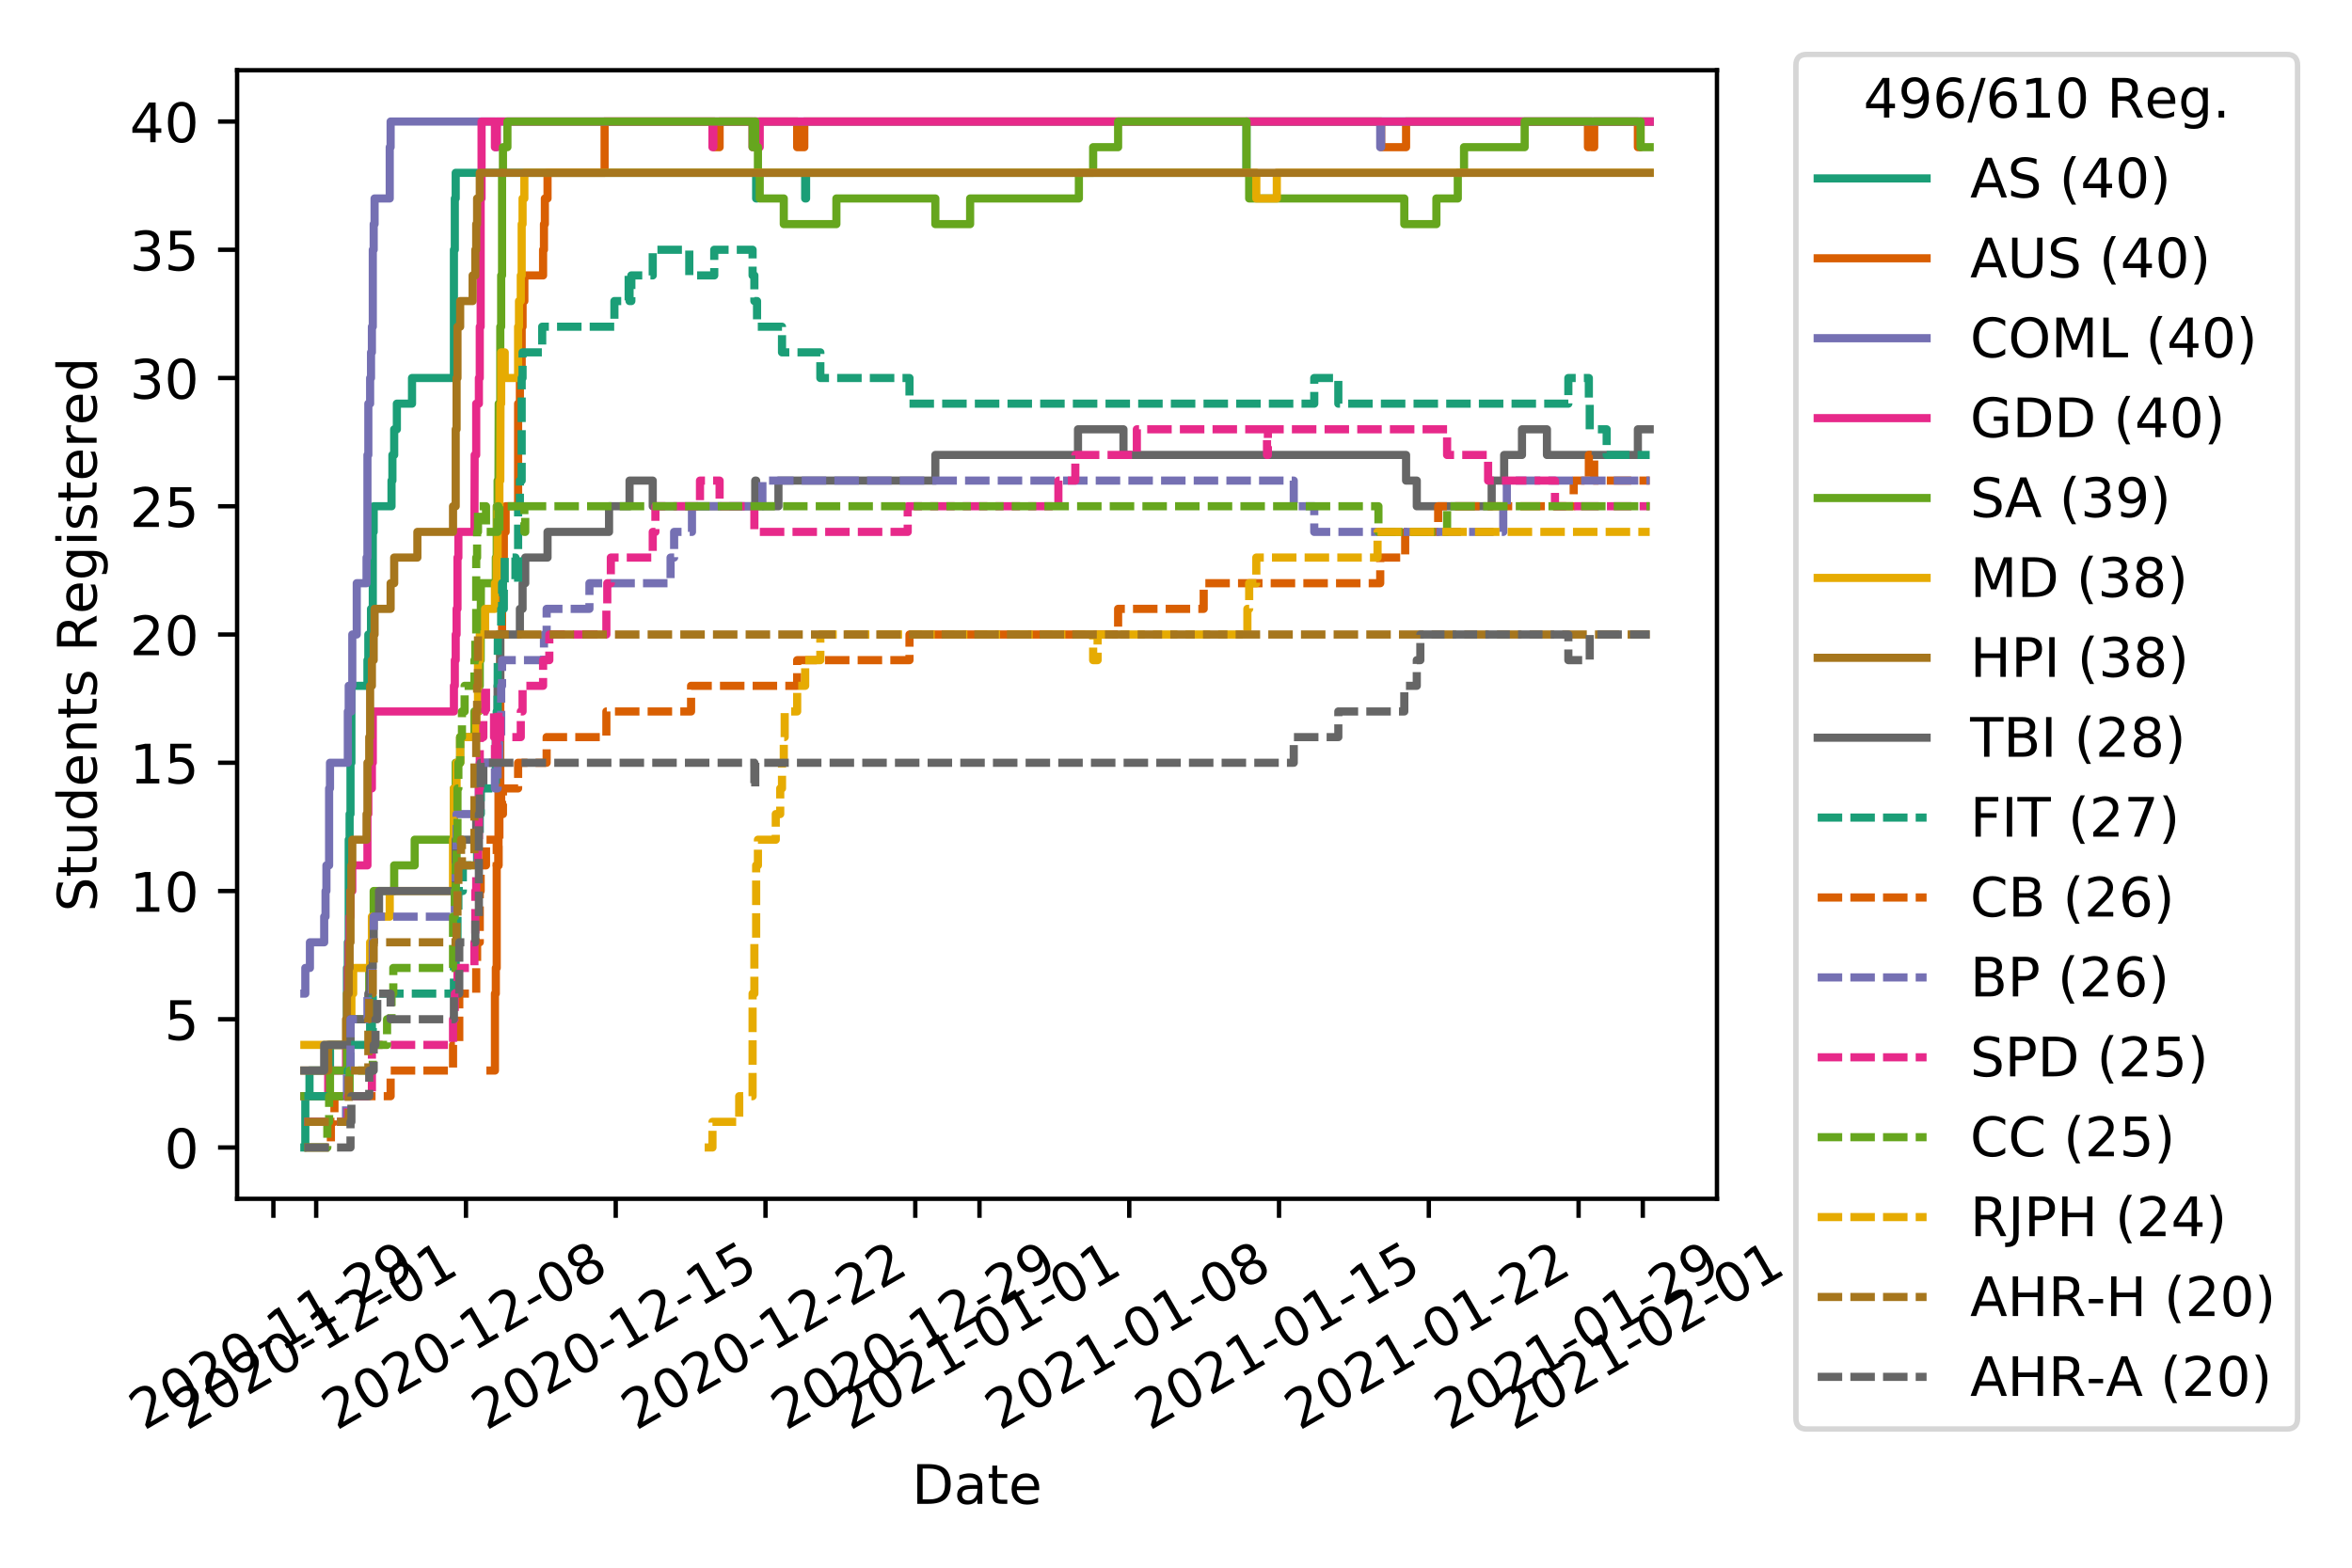 <?xml version="1.0" encoding="utf-8" standalone="no"?>
<!DOCTYPE svg PUBLIC "-//W3C//DTD SVG 1.1//EN"
  "http://www.w3.org/Graphics/SVG/1.1/DTD/svg11.dtd">
<!-- Created with matplotlib (https://matplotlib.org/) -->
<svg height="288pt" version="1.1" viewBox="0 0 432 288" width="432pt" xmlns="http://www.w3.org/2000/svg" xmlns:xlink="http://www.w3.org/1999/xlink">
 <defs>
  <style type="text/css">
*{stroke-linecap:butt;stroke-linejoin:round;}
  </style>
 </defs>
 <g id="figure_1">
  <g id="patch_1">
   <path d="M 0 288 
L 432 288 
L 432 0 
L 0 0 
z
" style="fill:#ffffff;"/>
  </g>
  <g id="axes_1">
   <g id="patch_2">
    <path d="M 43.55 220.231 
L 315.36 220.231 
L 315.36 12.9 
L 43.55 12.9 
z
" style="fill:#ffffff;"/>
   </g>
   <g id="matplotlib.axis_1">
    <g id="xtick_1">
     <g id="line2d_1">
      <defs>
       <path d="M 0 0 
L 0 3.5 
" id="m16946a8b23" style="stroke:#000000;stroke-width:0.8;"/>
      </defs>
      <g>
       <use style="stroke:#000000;stroke-width:0.8;" x="50.213" xlink:href="#m16946a8b23" y="220.231"/>
      </g>
     </g>
     <g id="text_1">
      <!-- 2020-11-29 -->
      <defs>
       <path d="M 19.188 8.297 
L 53.609 8.297 
L 53.609 0 
L 7.328 0 
L 7.328 8.297 
Q 12.938 14.109 22.625 23.891 
Q 32.328 33.688 34.812 36.531 
Q 39.547 41.844 41.422 45.531 
Q 43.312 49.219 43.312 52.781 
Q 43.312 58.594 39.234 62.25 
Q 35.156 65.922 28.609 65.922 
Q 23.969 65.922 18.812 64.312 
Q 13.672 62.703 7.812 59.422 
L 7.812 69.391 
Q 13.766 71.781 18.938 73 
Q 24.125 74.219 28.422 74.219 
Q 39.75 74.219 46.484 68.547 
Q 53.219 62.891 53.219 53.422 
Q 53.219 48.922 51.531 44.891 
Q 49.859 40.875 45.406 35.406 
Q 44.188 33.984 37.641 27.219 
Q 31.109 20.453 19.188 8.297 
z
" id="DejaVuSans-50"/>
       <path d="M 31.781 66.406 
Q 24.172 66.406 20.328 58.906 
Q 16.5 51.422 16.5 36.375 
Q 16.5 21.391 20.328 13.891 
Q 24.172 6.391 31.781 6.391 
Q 39.453 6.391 43.281 13.891 
Q 47.125 21.391 47.125 36.375 
Q 47.125 51.422 43.281 58.906 
Q 39.453 66.406 31.781 66.406 
z
M 31.781 74.219 
Q 44.047 74.219 50.516 64.516 
Q 56.984 54.828 56.984 36.375 
Q 56.984 17.969 50.516 8.266 
Q 44.047 -1.422 31.781 -1.422 
Q 19.531 -1.422 13.062 8.266 
Q 6.594 17.969 6.594 36.375 
Q 6.594 54.828 13.062 64.516 
Q 19.531 74.219 31.781 74.219 
z
" id="DejaVuSans-48"/>
       <path d="M 4.891 31.391 
L 31.203 31.391 
L 31.203 23.391 
L 4.891 23.391 
z
" id="DejaVuSans-45"/>
       <path d="M 12.406 8.297 
L 28.516 8.297 
L 28.516 63.922 
L 10.984 60.406 
L 10.984 69.391 
L 28.422 72.906 
L 38.281 72.906 
L 38.281 8.297 
L 54.391 8.297 
L 54.391 0 
L 12.406 0 
z
" id="DejaVuSans-49"/>
       <path d="M 10.984 1.516 
L 10.984 10.5 
Q 14.703 8.734 18.5 7.812 
Q 22.312 6.891 25.984 6.891 
Q 35.75 6.891 40.891 13.453 
Q 46.047 20.016 46.781 33.406 
Q 43.953 29.203 39.594 26.953 
Q 35.25 24.703 29.984 24.703 
Q 19.047 24.703 12.672 31.312 
Q 6.297 37.938 6.297 49.422 
Q 6.297 60.641 12.938 67.422 
Q 19.578 74.219 30.609 74.219 
Q 43.266 74.219 49.922 64.516 
Q 56.594 54.828 56.594 36.375 
Q 56.594 19.141 48.406 8.859 
Q 40.234 -1.422 26.422 -1.422 
Q 22.703 -1.422 18.891 -0.688 
Q 15.094 0.047 10.984 1.516 
z
M 30.609 32.422 
Q 37.25 32.422 41.125 36.953 
Q 45.016 41.5 45.016 49.422 
Q 45.016 57.281 41.125 61.844 
Q 37.25 66.406 30.609 66.406 
Q 23.969 66.406 20.094 61.844 
Q 16.219 57.281 16.219 49.422 
Q 16.219 41.5 20.094 36.953 
Q 23.969 32.422 30.609 32.422 
z
" id="DejaVuSans-57"/>
      </defs>
      <g transform="translate(26.428 262.869)rotate(-30)scale(0.1 -0.1)">
       <use xlink:href="#DejaVuSans-50"/>
       <use x="63.623" xlink:href="#DejaVuSans-48"/>
       <use x="127.246" xlink:href="#DejaVuSans-50"/>
       <use x="190.869" xlink:href="#DejaVuSans-48"/>
       <use x="254.492" xlink:href="#DejaVuSans-45"/>
       <use x="290.576" xlink:href="#DejaVuSans-49"/>
       <use x="354.199" xlink:href="#DejaVuSans-49"/>
       <use x="417.822" xlink:href="#DejaVuSans-45"/>
       <use x="453.906" xlink:href="#DejaVuSans-50"/>
       <use x="517.529" xlink:href="#DejaVuSans-57"/>
      </g>
     </g>
    </g>
    <g id="xtick_2">
     <g id="line2d_2">
      <g>
       <use style="stroke:#000000;stroke-width:0.8;" x="58.074" xlink:href="#m16946a8b23" y="220.231"/>
      </g>
     </g>
     <g id="text_2">
      <!-- 2020-12-01 -->
      <g transform="translate(34.288 262.869)rotate(-30)scale(0.1 -0.1)">
       <use xlink:href="#DejaVuSans-50"/>
       <use x="63.623" xlink:href="#DejaVuSans-48"/>
       <use x="127.246" xlink:href="#DejaVuSans-50"/>
       <use x="190.869" xlink:href="#DejaVuSans-48"/>
       <use x="254.492" xlink:href="#DejaVuSans-45"/>
       <use x="290.576" xlink:href="#DejaVuSans-49"/>
       <use x="354.199" xlink:href="#DejaVuSans-50"/>
       <use x="417.822" xlink:href="#DejaVuSans-45"/>
       <use x="453.906" xlink:href="#DejaVuSans-48"/>
       <use x="517.529" xlink:href="#DejaVuSans-49"/>
      </g>
     </g>
    </g>
    <g id="xtick_3">
     <g id="line2d_3">
      <g>
       <use style="stroke:#000000;stroke-width:0.8;" x="85.584" xlink:href="#m16946a8b23" y="220.231"/>
      </g>
     </g>
     <g id="text_3">
      <!-- 2020-12-08 -->
      <defs>
       <path d="M 31.781 34.625 
Q 24.75 34.625 20.719 30.859 
Q 16.703 27.094 16.703 20.516 
Q 16.703 13.922 20.719 10.156 
Q 24.75 6.391 31.781 6.391 
Q 38.812 6.391 42.859 10.172 
Q 46.922 13.969 46.922 20.516 
Q 46.922 27.094 42.891 30.859 
Q 38.875 34.625 31.781 34.625 
z
M 21.922 38.812 
Q 15.578 40.375 12.031 44.719 
Q 8.5 49.078 8.5 55.328 
Q 8.5 64.062 14.719 69.141 
Q 20.953 74.219 31.781 74.219 
Q 42.672 74.219 48.875 69.141 
Q 55.078 64.062 55.078 55.328 
Q 55.078 49.078 51.531 44.719 
Q 48 40.375 41.703 38.812 
Q 48.828 37.156 52.797 32.312 
Q 56.781 27.484 56.781 20.516 
Q 56.781 9.906 50.312 4.234 
Q 43.844 -1.422 31.781 -1.422 
Q 19.734 -1.422 13.25 4.234 
Q 6.781 9.906 6.781 20.516 
Q 6.781 27.484 10.781 32.312 
Q 14.797 37.156 21.922 38.812 
z
M 18.312 54.391 
Q 18.312 48.734 21.844 45.562 
Q 25.391 42.391 31.781 42.391 
Q 38.141 42.391 41.719 45.562 
Q 45.312 48.734 45.312 54.391 
Q 45.312 60.062 41.719 63.234 
Q 38.141 66.406 31.781 66.406 
Q 25.391 66.406 21.844 63.234 
Q 18.312 60.062 18.312 54.391 
z
" id="DejaVuSans-56"/>
      </defs>
      <g transform="translate(61.799 262.869)rotate(-30)scale(0.1 -0.1)">
       <use xlink:href="#DejaVuSans-50"/>
       <use x="63.623" xlink:href="#DejaVuSans-48"/>
       <use x="127.246" xlink:href="#DejaVuSans-50"/>
       <use x="190.869" xlink:href="#DejaVuSans-48"/>
       <use x="254.492" xlink:href="#DejaVuSans-45"/>
       <use x="290.576" xlink:href="#DejaVuSans-49"/>
       <use x="354.199" xlink:href="#DejaVuSans-50"/>
       <use x="417.822" xlink:href="#DejaVuSans-45"/>
       <use x="453.906" xlink:href="#DejaVuSans-48"/>
       <use x="517.529" xlink:href="#DejaVuSans-56"/>
      </g>
     </g>
    </g>
    <g id="xtick_4">
     <g id="line2d_4">
      <g>
       <use style="stroke:#000000;stroke-width:0.8;" x="113.094" xlink:href="#m16946a8b23" y="220.231"/>
      </g>
     </g>
     <g id="text_4">
      <!-- 2020-12-15 -->
      <defs>
       <path d="M 10.797 72.906 
L 49.516 72.906 
L 49.516 64.594 
L 19.828 64.594 
L 19.828 46.734 
Q 21.969 47.469 24.109 47.828 
Q 26.266 48.188 28.422 48.188 
Q 40.625 48.188 47.75 41.5 
Q 54.891 34.812 54.891 23.391 
Q 54.891 11.625 47.562 5.094 
Q 40.234 -1.422 26.906 -1.422 
Q 22.312 -1.422 17.547 -0.641 
Q 12.797 0.141 7.719 1.703 
L 7.719 11.625 
Q 12.109 9.234 16.797 8.062 
Q 21.484 6.891 26.703 6.891 
Q 35.156 6.891 40.078 11.328 
Q 45.016 15.766 45.016 23.391 
Q 45.016 31 40.078 35.438 
Q 35.156 39.891 26.703 39.891 
Q 22.75 39.891 18.812 39.016 
Q 14.891 38.141 10.797 36.281 
z
" id="DejaVuSans-53"/>
      </defs>
      <g transform="translate(89.309 262.869)rotate(-30)scale(0.1 -0.1)">
       <use xlink:href="#DejaVuSans-50"/>
       <use x="63.623" xlink:href="#DejaVuSans-48"/>
       <use x="127.246" xlink:href="#DejaVuSans-50"/>
       <use x="190.869" xlink:href="#DejaVuSans-48"/>
       <use x="254.492" xlink:href="#DejaVuSans-45"/>
       <use x="290.576" xlink:href="#DejaVuSans-49"/>
       <use x="354.199" xlink:href="#DejaVuSans-50"/>
       <use x="417.822" xlink:href="#DejaVuSans-45"/>
       <use x="453.906" xlink:href="#DejaVuSans-49"/>
       <use x="517.529" xlink:href="#DejaVuSans-53"/>
      </g>
     </g>
    </g>
    <g id="xtick_5">
     <g id="line2d_5">
      <g>
       <use style="stroke:#000000;stroke-width:0.8;" x="140.604" xlink:href="#m16946a8b23" y="220.231"/>
      </g>
     </g>
     <g id="text_5">
      <!-- 2020-12-22 -->
      <g transform="translate(116.819 262.869)rotate(-30)scale(0.1 -0.1)">
       <use xlink:href="#DejaVuSans-50"/>
       <use x="63.623" xlink:href="#DejaVuSans-48"/>
       <use x="127.246" xlink:href="#DejaVuSans-50"/>
       <use x="190.869" xlink:href="#DejaVuSans-48"/>
       <use x="254.492" xlink:href="#DejaVuSans-45"/>
       <use x="290.576" xlink:href="#DejaVuSans-49"/>
       <use x="354.199" xlink:href="#DejaVuSans-50"/>
       <use x="417.822" xlink:href="#DejaVuSans-45"/>
       <use x="453.906" xlink:href="#DejaVuSans-50"/>
       <use x="517.529" xlink:href="#DejaVuSans-50"/>
      </g>
     </g>
    </g>
    <g id="xtick_6">
     <g id="line2d_6">
      <g>
       <use style="stroke:#000000;stroke-width:0.8;" x="168.114" xlink:href="#m16946a8b23" y="220.231"/>
      </g>
     </g>
     <g id="text_6">
      <!-- 2020-12-29 -->
      <g transform="translate(144.329 262.869)rotate(-30)scale(0.1 -0.1)">
       <use xlink:href="#DejaVuSans-50"/>
       <use x="63.623" xlink:href="#DejaVuSans-48"/>
       <use x="127.246" xlink:href="#DejaVuSans-50"/>
       <use x="190.869" xlink:href="#DejaVuSans-48"/>
       <use x="254.492" xlink:href="#DejaVuSans-45"/>
       <use x="290.576" xlink:href="#DejaVuSans-49"/>
       <use x="354.199" xlink:href="#DejaVuSans-50"/>
       <use x="417.822" xlink:href="#DejaVuSans-45"/>
       <use x="453.906" xlink:href="#DejaVuSans-50"/>
       <use x="517.529" xlink:href="#DejaVuSans-57"/>
      </g>
     </g>
    </g>
    <g id="xtick_7">
     <g id="line2d_7">
      <g>
       <use style="stroke:#000000;stroke-width:0.8;" x="179.905" xlink:href="#m16946a8b23" y="220.231"/>
      </g>
     </g>
     <g id="text_7">
      <!-- 2021-01-01 -->
      <g transform="translate(156.119 262.869)rotate(-30)scale(0.1 -0.1)">
       <use xlink:href="#DejaVuSans-50"/>
       <use x="63.623" xlink:href="#DejaVuSans-48"/>
       <use x="127.246" xlink:href="#DejaVuSans-50"/>
       <use x="190.869" xlink:href="#DejaVuSans-49"/>
       <use x="254.492" xlink:href="#DejaVuSans-45"/>
       <use x="290.576" xlink:href="#DejaVuSans-48"/>
       <use x="354.199" xlink:href="#DejaVuSans-49"/>
       <use x="417.822" xlink:href="#DejaVuSans-45"/>
       <use x="453.906" xlink:href="#DejaVuSans-48"/>
       <use x="517.529" xlink:href="#DejaVuSans-49"/>
      </g>
     </g>
    </g>
    <g id="xtick_8">
     <g id="line2d_8">
      <g>
       <use style="stroke:#000000;stroke-width:0.8;" x="207.415" xlink:href="#m16946a8b23" y="220.231"/>
      </g>
     </g>
     <g id="text_8">
      <!-- 2021-01-08 -->
      <g transform="translate(183.63 262.869)rotate(-30)scale(0.1 -0.1)">
       <use xlink:href="#DejaVuSans-50"/>
       <use x="63.623" xlink:href="#DejaVuSans-48"/>
       <use x="127.246" xlink:href="#DejaVuSans-50"/>
       <use x="190.869" xlink:href="#DejaVuSans-49"/>
       <use x="254.492" xlink:href="#DejaVuSans-45"/>
       <use x="290.576" xlink:href="#DejaVuSans-48"/>
       <use x="354.199" xlink:href="#DejaVuSans-49"/>
       <use x="417.822" xlink:href="#DejaVuSans-45"/>
       <use x="453.906" xlink:href="#DejaVuSans-48"/>
       <use x="517.529" xlink:href="#DejaVuSans-56"/>
      </g>
     </g>
    </g>
    <g id="xtick_9">
     <g id="line2d_9">
      <g>
       <use style="stroke:#000000;stroke-width:0.8;" x="234.925" xlink:href="#m16946a8b23" y="220.231"/>
      </g>
     </g>
     <g id="text_9">
      <!-- 2021-01-15 -->
      <g transform="translate(211.14 262.869)rotate(-30)scale(0.1 -0.1)">
       <use xlink:href="#DejaVuSans-50"/>
       <use x="63.623" xlink:href="#DejaVuSans-48"/>
       <use x="127.246" xlink:href="#DejaVuSans-50"/>
       <use x="190.869" xlink:href="#DejaVuSans-49"/>
       <use x="254.492" xlink:href="#DejaVuSans-45"/>
       <use x="290.576" xlink:href="#DejaVuSans-48"/>
       <use x="354.199" xlink:href="#DejaVuSans-49"/>
       <use x="417.822" xlink:href="#DejaVuSans-45"/>
       <use x="453.906" xlink:href="#DejaVuSans-49"/>
       <use x="517.529" xlink:href="#DejaVuSans-53"/>
      </g>
     </g>
    </g>
    <g id="xtick_10">
     <g id="line2d_10">
      <g>
       <use style="stroke:#000000;stroke-width:0.8;" x="262.435" xlink:href="#m16946a8b23" y="220.231"/>
      </g>
     </g>
     <g id="text_10">
      <!-- 2021-01-22 -->
      <g transform="translate(238.65 262.869)rotate(-30)scale(0.1 -0.1)">
       <use xlink:href="#DejaVuSans-50"/>
       <use x="63.623" xlink:href="#DejaVuSans-48"/>
       <use x="127.246" xlink:href="#DejaVuSans-50"/>
       <use x="190.869" xlink:href="#DejaVuSans-49"/>
       <use x="254.492" xlink:href="#DejaVuSans-45"/>
       <use x="290.576" xlink:href="#DejaVuSans-48"/>
       <use x="354.199" xlink:href="#DejaVuSans-49"/>
       <use x="417.822" xlink:href="#DejaVuSans-45"/>
       <use x="453.906" xlink:href="#DejaVuSans-50"/>
       <use x="517.529" xlink:href="#DejaVuSans-50"/>
      </g>
     </g>
    </g>
    <g id="xtick_11">
     <g id="line2d_11">
      <g>
       <use style="stroke:#000000;stroke-width:0.8;" x="289.945" xlink:href="#m16946a8b23" y="220.231"/>
      </g>
     </g>
     <g id="text_11">
      <!-- 2021-01-29 -->
      <g transform="translate(266.16 262.869)rotate(-30)scale(0.1 -0.1)">
       <use xlink:href="#DejaVuSans-50"/>
       <use x="63.623" xlink:href="#DejaVuSans-48"/>
       <use x="127.246" xlink:href="#DejaVuSans-50"/>
       <use x="190.869" xlink:href="#DejaVuSans-49"/>
       <use x="254.492" xlink:href="#DejaVuSans-45"/>
       <use x="290.576" xlink:href="#DejaVuSans-48"/>
       <use x="354.199" xlink:href="#DejaVuSans-49"/>
       <use x="417.822" xlink:href="#DejaVuSans-45"/>
       <use x="453.906" xlink:href="#DejaVuSans-50"/>
       <use x="517.529" xlink:href="#DejaVuSans-57"/>
      </g>
     </g>
    </g>
    <g id="xtick_12">
     <g id="line2d_12">
      <g>
       <use style="stroke:#000000;stroke-width:0.8;" x="301.736" xlink:href="#m16946a8b23" y="220.231"/>
      </g>
     </g>
     <g id="text_12">
      <!-- 2021-02-01 -->
      <g transform="translate(277.95 262.869)rotate(-30)scale(0.1 -0.1)">
       <use xlink:href="#DejaVuSans-50"/>
       <use x="63.623" xlink:href="#DejaVuSans-48"/>
       <use x="127.246" xlink:href="#DejaVuSans-50"/>
       <use x="190.869" xlink:href="#DejaVuSans-49"/>
       <use x="254.492" xlink:href="#DejaVuSans-45"/>
       <use x="290.576" xlink:href="#DejaVuSans-48"/>
       <use x="354.199" xlink:href="#DejaVuSans-50"/>
       <use x="417.822" xlink:href="#DejaVuSans-45"/>
       <use x="453.906" xlink:href="#DejaVuSans-48"/>
       <use x="517.529" xlink:href="#DejaVuSans-49"/>
      </g>
     </g>
    </g>
    <g id="text_13">
     <!-- Date -->
     <defs>
      <path d="M 19.672 64.797 
L 19.672 8.109 
L 31.594 8.109 
Q 46.688 8.109 53.688 14.938 
Q 60.688 21.781 60.688 36.531 
Q 60.688 51.172 53.688 57.984 
Q 46.688 64.797 31.594 64.797 
z
M 9.812 72.906 
L 30.078 72.906 
Q 51.266 72.906 61.172 64.094 
Q 71.094 55.281 71.094 36.531 
Q 71.094 17.672 61.125 8.828 
Q 51.172 0 30.078 0 
L 9.812 0 
z
" id="DejaVuSans-68"/>
      <path d="M 34.281 27.484 
Q 23.391 27.484 19.188 25 
Q 14.984 22.516 14.984 16.5 
Q 14.984 11.719 18.141 8.906 
Q 21.297 6.109 26.703 6.109 
Q 34.188 6.109 38.703 11.406 
Q 43.219 16.703 43.219 25.484 
L 43.219 27.484 
z
M 52.203 31.203 
L 52.203 0 
L 43.219 0 
L 43.219 8.297 
Q 40.141 3.328 35.547 0.953 
Q 30.953 -1.422 24.312 -1.422 
Q 15.922 -1.422 10.953 3.297 
Q 6 8.016 6 15.922 
Q 6 25.141 12.172 29.828 
Q 18.359 34.516 30.609 34.516 
L 43.219 34.516 
L 43.219 35.406 
Q 43.219 41.609 39.141 45 
Q 35.062 48.391 27.688 48.391 
Q 23 48.391 18.547 47.266 
Q 14.109 46.141 10.016 43.891 
L 10.016 52.203 
Q 14.938 54.109 19.578 55.047 
Q 24.219 56 28.609 56 
Q 40.484 56 46.344 49.844 
Q 52.203 43.703 52.203 31.203 
z
" id="DejaVuSans-97"/>
      <path d="M 18.312 70.219 
L 18.312 54.688 
L 36.812 54.688 
L 36.812 47.703 
L 18.312 47.703 
L 18.312 18.016 
Q 18.312 11.328 20.141 9.422 
Q 21.969 7.516 27.594 7.516 
L 36.812 7.516 
L 36.812 0 
L 27.594 0 
Q 17.188 0 13.234 3.875 
Q 9.281 7.766 9.281 18.016 
L 9.281 47.703 
L 2.688 47.703 
L 2.688 54.688 
L 9.281 54.688 
L 9.281 70.219 
z
" id="DejaVuSans-116"/>
      <path d="M 56.203 29.594 
L 56.203 25.203 
L 14.891 25.203 
Q 15.484 15.922 20.484 11.062 
Q 25.484 6.203 34.422 6.203 
Q 39.594 6.203 44.453 7.469 
Q 49.312 8.734 54.109 11.281 
L 54.109 2.781 
Q 49.266 0.734 44.188 -0.344 
Q 39.109 -1.422 33.891 -1.422 
Q 20.797 -1.422 13.156 6.188 
Q 5.516 13.812 5.516 26.812 
Q 5.516 40.234 12.766 48.109 
Q 20.016 56 32.328 56 
Q 43.359 56 49.781 48.891 
Q 56.203 41.797 56.203 29.594 
z
M 47.219 32.234 
Q 47.125 39.594 43.094 43.984 
Q 39.062 48.391 32.422 48.391 
Q 24.906 48.391 20.391 44.141 
Q 15.875 39.891 15.188 32.172 
z
" id="DejaVuSans-101"/>
     </defs>
     <g transform="translate(167.504 276.269)scale(0.1 -0.1)">
      <use xlink:href="#DejaVuSans-68"/>
      <use x="77.002" xlink:href="#DejaVuSans-97"/>
      <use x="138.281" xlink:href="#DejaVuSans-116"/>
      <use x="177.49" xlink:href="#DejaVuSans-101"/>
     </g>
    </g>
   </g>
   <g id="matplotlib.axis_2">
    <g id="ytick_1">
     <g id="line2d_13">
      <defs>
       <path d="M 0 0 
L -3.5 0 
" id="mefd6decaf3" style="stroke:#000000;stroke-width:0.8;"/>
      </defs>
      <g>
       <use style="stroke:#000000;stroke-width:0.8;" x="43.55" xlink:href="#mefd6decaf3" y="210.807"/>
      </g>
     </g>
     <g id="text_14">
      <!-- 0 -->
      <g transform="translate(30.188 214.606)scale(0.1 -0.1)">
       <use xlink:href="#DejaVuSans-48"/>
      </g>
     </g>
    </g>
    <g id="ytick_2">
     <g id="line2d_14">
      <g>
       <use style="stroke:#000000;stroke-width:0.8;" x="43.55" xlink:href="#mefd6decaf3" y="187.246"/>
      </g>
     </g>
     <g id="text_15">
      <!-- 5 -->
      <g transform="translate(30.188 191.046)scale(0.1 -0.1)">
       <use xlink:href="#DejaVuSans-53"/>
      </g>
     </g>
    </g>
    <g id="ytick_3">
     <g id="line2d_15">
      <g>
       <use style="stroke:#000000;stroke-width:0.8;" x="43.55" xlink:href="#mefd6decaf3" y="163.686"/>
      </g>
     </g>
     <g id="text_16">
      <!-- 10 -->
      <g transform="translate(23.825 167.485)scale(0.1 -0.1)">
       <use xlink:href="#DejaVuSans-49"/>
       <use x="63.623" xlink:href="#DejaVuSans-48"/>
      </g>
     </g>
    </g>
    <g id="ytick_4">
     <g id="line2d_16">
      <g>
       <use style="stroke:#000000;stroke-width:0.8;" x="43.55" xlink:href="#mefd6decaf3" y="140.126"/>
      </g>
     </g>
     <g id="text_17">
      <!-- 15 -->
      <g transform="translate(23.825 143.925)scale(0.1 -0.1)">
       <use xlink:href="#DejaVuSans-49"/>
       <use x="63.623" xlink:href="#DejaVuSans-53"/>
      </g>
     </g>
    </g>
    <g id="ytick_5">
     <g id="line2d_17">
      <g>
       <use style="stroke:#000000;stroke-width:0.8;" x="43.55" xlink:href="#mefd6decaf3" y="116.565"/>
      </g>
     </g>
     <g id="text_18">
      <!-- 20 -->
      <g transform="translate(23.825 120.365)scale(0.1 -0.1)">
       <use xlink:href="#DejaVuSans-50"/>
       <use x="63.623" xlink:href="#DejaVuSans-48"/>
      </g>
     </g>
    </g>
    <g id="ytick_6">
     <g id="line2d_18">
      <g>
       <use style="stroke:#000000;stroke-width:0.8;" x="43.55" xlink:href="#mefd6decaf3" y="93.005"/>
      </g>
     </g>
     <g id="text_19">
      <!-- 25 -->
      <g transform="translate(23.825 96.804)scale(0.1 -0.1)">
       <use xlink:href="#DejaVuSans-50"/>
       <use x="63.623" xlink:href="#DejaVuSans-53"/>
      </g>
     </g>
    </g>
    <g id="ytick_7">
     <g id="line2d_19">
      <g>
       <use style="stroke:#000000;stroke-width:0.8;" x="43.55" xlink:href="#mefd6decaf3" y="69.445"/>
      </g>
     </g>
     <g id="text_20">
      <!-- 30 -->
      <defs>
       <path d="M 40.578 39.312 
Q 47.656 37.797 51.625 33 
Q 55.609 28.219 55.609 21.188 
Q 55.609 10.406 48.188 4.484 
Q 40.766 -1.422 27.094 -1.422 
Q 22.516 -1.422 17.656 -0.516 
Q 12.797 0.391 7.625 2.203 
L 7.625 11.719 
Q 11.719 9.328 16.594 8.109 
Q 21.484 6.891 26.812 6.891 
Q 36.078 6.891 40.938 10.547 
Q 45.797 14.203 45.797 21.188 
Q 45.797 27.641 41.281 31.266 
Q 36.766 34.906 28.719 34.906 
L 20.219 34.906 
L 20.219 43.016 
L 29.109 43.016 
Q 36.375 43.016 40.234 45.922 
Q 44.094 48.828 44.094 54.297 
Q 44.094 59.906 40.109 62.906 
Q 36.141 65.922 28.719 65.922 
Q 24.656 65.922 20.016 65.031 
Q 15.375 64.156 9.812 62.312 
L 9.812 71.094 
Q 15.438 72.656 20.344 73.438 
Q 25.25 74.219 29.594 74.219 
Q 40.828 74.219 47.359 69.109 
Q 53.906 64.016 53.906 55.328 
Q 53.906 49.266 50.438 45.094 
Q 46.969 40.922 40.578 39.312 
z
" id="DejaVuSans-51"/>
      </defs>
      <g transform="translate(23.825 73.244)scale(0.1 -0.1)">
       <use xlink:href="#DejaVuSans-51"/>
       <use x="63.623" xlink:href="#DejaVuSans-48"/>
      </g>
     </g>
    </g>
    <g id="ytick_8">
     <g id="line2d_20">
      <g>
       <use style="stroke:#000000;stroke-width:0.8;" x="43.55" xlink:href="#mefd6decaf3" y="45.884"/>
      </g>
     </g>
     <g id="text_21">
      <!-- 35 -->
      <g transform="translate(23.825 49.684)scale(0.1 -0.1)">
       <use xlink:href="#DejaVuSans-51"/>
       <use x="63.623" xlink:href="#DejaVuSans-53"/>
      </g>
     </g>
    </g>
    <g id="ytick_9">
     <g id="line2d_21">
      <g>
       <use style="stroke:#000000;stroke-width:0.8;" x="43.55" xlink:href="#mefd6decaf3" y="22.324"/>
      </g>
     </g>
     <g id="text_22">
      <!-- 40 -->
      <defs>
       <path d="M 37.797 64.312 
L 12.891 25.391 
L 37.797 25.391 
z
M 35.203 72.906 
L 47.609 72.906 
L 47.609 25.391 
L 58.016 25.391 
L 58.016 17.188 
L 47.609 17.188 
L 47.609 0 
L 37.797 0 
L 37.797 17.188 
L 4.891 17.188 
L 4.891 26.703 
z
" id="DejaVuSans-52"/>
      </defs>
      <g transform="translate(23.825 26.123)scale(0.1 -0.1)">
       <use xlink:href="#DejaVuSans-52"/>
       <use x="63.623" xlink:href="#DejaVuSans-48"/>
      </g>
     </g>
    </g>
    <g id="text_23">
     <!-- Students Registered -->
     <defs>
      <path d="M 53.516 70.516 
L 53.516 60.891 
Q 47.906 63.578 42.922 64.891 
Q 37.938 66.219 33.297 66.219 
Q 25.25 66.219 20.875 63.094 
Q 16.5 59.969 16.5 54.203 
Q 16.5 49.359 19.406 46.891 
Q 22.312 44.438 30.422 42.922 
L 36.375 41.703 
Q 47.406 39.594 52.656 34.297 
Q 57.906 29 57.906 20.125 
Q 57.906 9.516 50.797 4.047 
Q 43.703 -1.422 29.984 -1.422 
Q 24.812 -1.422 18.969 -0.25 
Q 13.141 0.922 6.891 3.219 
L 6.891 13.375 
Q 12.891 10.016 18.656 8.297 
Q 24.422 6.594 29.984 6.594 
Q 38.422 6.594 43.016 9.906 
Q 47.609 13.234 47.609 19.391 
Q 47.609 24.75 44.312 27.781 
Q 41.016 30.812 33.5 32.328 
L 27.484 33.5 
Q 16.453 35.688 11.516 40.375 
Q 6.594 45.062 6.594 53.422 
Q 6.594 63.094 13.406 68.656 
Q 20.219 74.219 32.172 74.219 
Q 37.312 74.219 42.625 73.281 
Q 47.953 72.359 53.516 70.516 
z
" id="DejaVuSans-83"/>
      <path d="M 8.5 21.578 
L 8.5 54.688 
L 17.484 54.688 
L 17.484 21.922 
Q 17.484 14.156 20.5 10.266 
Q 23.531 6.391 29.594 6.391 
Q 36.859 6.391 41.078 11.031 
Q 45.312 15.672 45.312 23.688 
L 45.312 54.688 
L 54.297 54.688 
L 54.297 0 
L 45.312 0 
L 45.312 8.406 
Q 42.047 3.422 37.719 1 
Q 33.406 -1.422 27.688 -1.422 
Q 18.266 -1.422 13.375 4.438 
Q 8.5 10.297 8.5 21.578 
z
M 31.109 56 
z
" id="DejaVuSans-117"/>
      <path d="M 45.406 46.391 
L 45.406 75.984 
L 54.391 75.984 
L 54.391 0 
L 45.406 0 
L 45.406 8.203 
Q 42.578 3.328 38.25 0.953 
Q 33.938 -1.422 27.875 -1.422 
Q 17.969 -1.422 11.734 6.484 
Q 5.516 14.406 5.516 27.297 
Q 5.516 40.188 11.734 48.094 
Q 17.969 56 27.875 56 
Q 33.938 56 38.25 53.625 
Q 42.578 51.266 45.406 46.391 
z
M 14.797 27.297 
Q 14.797 17.391 18.875 11.75 
Q 22.953 6.109 30.078 6.109 
Q 37.203 6.109 41.297 11.75 
Q 45.406 17.391 45.406 27.297 
Q 45.406 37.203 41.297 42.844 
Q 37.203 48.484 30.078 48.484 
Q 22.953 48.484 18.875 42.844 
Q 14.797 37.203 14.797 27.297 
z
" id="DejaVuSans-100"/>
      <path d="M 54.891 33.016 
L 54.891 0 
L 45.906 0 
L 45.906 32.719 
Q 45.906 40.484 42.875 44.328 
Q 39.844 48.188 33.797 48.188 
Q 26.516 48.188 22.312 43.547 
Q 18.109 38.922 18.109 30.906 
L 18.109 0 
L 9.078 0 
L 9.078 54.688 
L 18.109 54.688 
L 18.109 46.188 
Q 21.344 51.125 25.703 53.562 
Q 30.078 56 35.797 56 
Q 45.219 56 50.047 50.172 
Q 54.891 44.344 54.891 33.016 
z
" id="DejaVuSans-110"/>
      <path d="M 44.281 53.078 
L 44.281 44.578 
Q 40.484 46.531 36.375 47.5 
Q 32.281 48.484 27.875 48.484 
Q 21.188 48.484 17.844 46.438 
Q 14.5 44.391 14.5 40.281 
Q 14.5 37.156 16.891 35.375 
Q 19.281 33.594 26.516 31.984 
L 29.594 31.297 
Q 39.156 29.25 43.188 25.516 
Q 47.219 21.781 47.219 15.094 
Q 47.219 7.469 41.188 3.016 
Q 35.156 -1.422 24.609 -1.422 
Q 20.219 -1.422 15.453 -0.562 
Q 10.688 0.297 5.422 2 
L 5.422 11.281 
Q 10.406 8.688 15.234 7.391 
Q 20.062 6.109 24.812 6.109 
Q 31.156 6.109 34.562 8.281 
Q 37.984 10.453 37.984 14.406 
Q 37.984 18.062 35.516 20.016 
Q 33.062 21.969 24.703 23.781 
L 21.578 24.516 
Q 13.234 26.266 9.516 29.906 
Q 5.812 33.547 5.812 39.891 
Q 5.812 47.609 11.281 51.797 
Q 16.75 56 26.812 56 
Q 31.781 56 36.172 55.266 
Q 40.578 54.547 44.281 53.078 
z
" id="DejaVuSans-115"/>
      <path id="DejaVuSans-32"/>
      <path d="M 44.391 34.188 
Q 47.562 33.109 50.562 29.594 
Q 53.562 26.078 56.594 19.922 
L 66.609 0 
L 56 0 
L 46.688 18.703 
Q 43.062 26.031 39.672 28.422 
Q 36.281 30.812 30.422 30.812 
L 19.672 30.812 
L 19.672 0 
L 9.812 0 
L 9.812 72.906 
L 32.078 72.906 
Q 44.578 72.906 50.734 67.672 
Q 56.891 62.453 56.891 51.906 
Q 56.891 45.016 53.688 40.469 
Q 50.484 35.938 44.391 34.188 
z
M 19.672 64.797 
L 19.672 38.922 
L 32.078 38.922 
Q 39.203 38.922 42.844 42.219 
Q 46.484 45.516 46.484 51.906 
Q 46.484 58.297 42.844 61.547 
Q 39.203 64.797 32.078 64.797 
z
" id="DejaVuSans-82"/>
      <path d="M 45.406 27.984 
Q 45.406 37.75 41.375 43.109 
Q 37.359 48.484 30.078 48.484 
Q 22.859 48.484 18.828 43.109 
Q 14.797 37.75 14.797 27.984 
Q 14.797 18.266 18.828 12.891 
Q 22.859 7.516 30.078 7.516 
Q 37.359 7.516 41.375 12.891 
Q 45.406 18.266 45.406 27.984 
z
M 54.391 6.781 
Q 54.391 -7.172 48.188 -13.984 
Q 42 -20.797 29.203 -20.797 
Q 24.469 -20.797 20.266 -20.094 
Q 16.062 -19.391 12.109 -17.922 
L 12.109 -9.188 
Q 16.062 -11.328 19.922 -12.344 
Q 23.781 -13.375 27.781 -13.375 
Q 36.625 -13.375 41.016 -8.766 
Q 45.406 -4.156 45.406 5.172 
L 45.406 9.625 
Q 42.625 4.781 38.281 2.391 
Q 33.938 0 27.875 0 
Q 17.828 0 11.672 7.656 
Q 5.516 15.328 5.516 27.984 
Q 5.516 40.672 11.672 48.328 
Q 17.828 56 27.875 56 
Q 33.938 56 38.281 53.609 
Q 42.625 51.219 45.406 46.391 
L 45.406 54.688 
L 54.391 54.688 
z
" id="DejaVuSans-103"/>
      <path d="M 9.422 54.688 
L 18.406 54.688 
L 18.406 0 
L 9.422 0 
z
M 9.422 75.984 
L 18.406 75.984 
L 18.406 64.594 
L 9.422 64.594 
z
" id="DejaVuSans-105"/>
      <path d="M 41.109 46.297 
Q 39.594 47.172 37.812 47.578 
Q 36.031 48 33.891 48 
Q 26.266 48 22.188 43.047 
Q 18.109 38.094 18.109 28.812 
L 18.109 0 
L 9.078 0 
L 9.078 54.688 
L 18.109 54.688 
L 18.109 46.188 
Q 20.953 51.172 25.484 53.578 
Q 30.031 56 36.531 56 
Q 37.453 56 38.578 55.875 
Q 39.703 55.766 41.062 55.516 
z
" id="DejaVuSans-114"/>
     </defs>
     <g transform="translate(17.745 167.499)rotate(-90)scale(0.1 -0.1)">
      <use xlink:href="#DejaVuSans-83"/>
      <use x="63.477" xlink:href="#DejaVuSans-116"/>
      <use x="102.686" xlink:href="#DejaVuSans-117"/>
      <use x="166.064" xlink:href="#DejaVuSans-100"/>
      <use x="229.541" xlink:href="#DejaVuSans-101"/>
      <use x="291.064" xlink:href="#DejaVuSans-110"/>
      <use x="354.443" xlink:href="#DejaVuSans-116"/>
      <use x="393.652" xlink:href="#DejaVuSans-115"/>
      <use x="445.752" xlink:href="#DejaVuSans-32"/>
      <use x="477.539" xlink:href="#DejaVuSans-82"/>
      <use x="546.959" xlink:href="#DejaVuSans-101"/>
      <use x="608.482" xlink:href="#DejaVuSans-103"/>
      <use x="671.959" xlink:href="#DejaVuSans-105"/>
      <use x="699.742" xlink:href="#DejaVuSans-115"/>
      <use x="751.842" xlink:href="#DejaVuSans-116"/>
      <use x="791.051" xlink:href="#DejaVuSans-101"/>
      <use x="852.574" xlink:href="#DejaVuSans-114"/>
      <use x="893.656" xlink:href="#DejaVuSans-101"/>
      <use x="955.18" xlink:href="#DejaVuSans-100"/>
     </g>
    </g>
   </g>
   <g id="line2d_22">
    <path clip-path="url(#p319e54a352)" d="M 55.905 210.807 
L 56.078 210.807 
L 56.078 201.383 
L 56.188 201.383 
L 56.846 201.383 
L 56.846 196.67 
L 56.925 196.67 
L 60.612 196.67 
L 60.612 191.958 
L 60.694 191.958 
L 63.723 191.958 
L 63.723 177.822 
L 63.805 177.822 
L 63.887 177.822 
L 63.887 173.11 
L 63.969 173.11 
L 64.051 173.11 
L 64.051 154.262 
L 64.133 154.262 
L 64.215 154.262 
L 64.215 149.55 
L 64.296 149.55 
L 64.378 149.55 
L 64.378 140.126 
L 64.46 140.126 
L 64.542 140.126 
L 64.542 125.99 
L 64.624 125.99 
L 67.49 125.99 
L 67.49 121.277 
L 67.571 121.277 
L 67.653 121.277 
L 67.653 116.565 
L 67.735 116.565 
L 68.145 116.565 
L 68.145 111.853 
L 68.226 111.853 
L 68.472 111.853 
L 68.472 97.717 
L 68.554 97.717 
L 68.636 97.717 
L 68.636 93.005 
L 68.718 93.005 
L 71.911 93.005 
L 71.911 88.293 
L 71.993 88.293 
L 72.075 88.293 
L 72.075 83.581 
L 72.156 83.581 
L 72.402 83.581 
L 72.402 78.869 
L 72.484 78.869 
L 72.893 78.869 
L 72.893 74.157 
L 72.975 74.157 
L 75.677 74.157 
L 75.677 69.445 
L 75.759 69.445 
L 83.373 69.445 
L 83.373 45.884 
L 83.455 45.884 
L 83.537 45.884 
L 83.537 36.46 
L 83.619 36.46 
L 83.701 36.46 
L 83.701 31.748 
L 83.783 31.748 
L 138.885 31.748 
L 138.885 36.46 
L 138.967 36.46 
L 139.049 36.46 
L 139.049 31.748 
L 139.131 31.748 
L 147.891 31.748 
L 147.891 36.46 
L 147.973 36.46 
L 148.055 36.46 
L 148.055 31.748 
L 148.137 31.748 
L 228.948 31.748 
L 228.948 22.324 
L 229.03 22.324 
L 303.005 22.324 
L 303.005 22.324 
" style="fill:none;stroke:#1b9e77;stroke-linecap:square;stroke-width:1.5;"/>
   </g>
   <g id="line2d_23">
    <path clip-path="url(#p319e54a352)" d="M 90.087 196.67 
L 90.906 196.67 
L 90.906 182.534 
L 90.988 182.534 
L 91.07 182.534 
L 91.07 177.822 
L 91.152 177.822 
L 91.234 177.822 
L 91.234 158.974 
L 91.315 158.974 
L 91.561 158.974 
L 91.561 144.838 
L 91.643 144.838 
L 91.889 144.838 
L 91.889 116.565 
L 91.97 116.565 
L 92.216 116.565 
L 92.216 107.141 
L 92.298 107.141 
L 92.38 107.141 
L 92.38 102.429 
L 92.462 102.429 
L 92.544 102.429 
L 92.544 97.717 
L 92.625 97.717 
L 92.871 97.717 
L 92.871 93.005 
L 92.953 93.005 
L 95.164 93.005 
L 95.164 74.157 
L 95.245 74.157 
L 95.491 74.157 
L 95.491 69.445 
L 95.573 69.445 
L 95.819 69.445 
L 95.819 60.021 
L 95.9 60.021 
L 95.982 60.021 
L 95.982 55.309 
L 96.064 55.309 
L 96.31 55.309 
L 96.31 50.597 
L 96.392 50.597 
L 99.749 50.597 
L 99.749 45.884 
L 99.83 45.884 
L 99.912 45.884 
L 99.912 41.172 
L 99.994 41.172 
L 100.076 41.172 
L 100.076 36.46 
L 100.158 36.46 
L 100.567 36.46 
L 100.567 31.748 
L 100.649 31.748 
L 111.047 31.748 
L 111.047 22.324 
L 111.129 22.324 
L 131.189 22.324 
L 131.189 27.036 
L 131.271 27.036 
L 132.171 27.036 
L 132.171 22.324 
L 132.253 22.324 
L 146.418 22.324 
L 146.418 27.036 
L 146.5 27.036 
L 147.728 27.036 
L 147.728 22.324 
L 147.81 22.324 
L 253.675 22.324 
L 253.675 27.036 
L 253.757 27.036 
L 258.26 27.036 
L 258.26 22.324 
L 258.342 22.324 
L 291.665 22.324 
L 291.665 27.036 
L 291.747 27.036 
L 291.829 27.036 
L 291.829 22.324 
L 291.911 22.324 
L 292.32 22.324 
L 292.32 27.036 
L 292.402 27.036 
L 292.811 27.036 
L 292.811 22.324 
L 292.893 22.324 
L 300.835 22.324 
L 300.835 27.036 
L 300.917 27.036 
L 301.327 27.036 
L 301.327 22.324 
L 301.408 22.324 
L 303.005 22.324 
L 303.005 22.324 
" style="fill:none;stroke:#d95f02;stroke-linecap:square;stroke-width:1.5;"/>
   </g>
   <g id="line2d_24">
    <path clip-path="url(#p319e54a352)" d="M 55.905 182.534 
L 56.078 182.534 
L 56.078 177.822 
L 56.188 177.822 
L 56.925 177.822 
L 56.925 173.11 
L 59.545 173.11 
L 59.545 168.398 
L 59.793 168.398 
L 59.793 163.686 
L 59.875 163.686 
L 59.957 163.686 
L 59.957 158.974 
L 60.039 158.974 
L 60.448 158.974 
L 60.448 144.838 
L 60.53 144.838 
L 60.612 144.838 
L 60.612 140.126 
L 60.694 140.126 
L 63.887 140.126 
L 63.887 130.702 
L 63.969 130.702 
L 64.051 130.702 
L 64.051 125.99 
L 64.133 125.99 
L 64.215 125.99 
L 64.215 130.702 
L 64.296 130.702 
L 64.542 130.702 
L 64.542 125.99 
L 64.624 125.99 
L 64.706 125.99 
L 64.706 116.565 
L 64.788 116.565 
L 65.525 116.565 
L 65.525 107.141 
L 65.606 107.141 
L 67.326 107.141 
L 67.326 102.429 
L 67.408 102.429 
L 67.49 102.429 
L 67.49 83.581 
L 67.571 83.581 
L 67.653 83.581 
L 67.653 74.157 
L 67.735 74.157 
L 67.981 74.157 
L 67.981 69.445 
L 68.063 69.445 
L 68.145 69.445 
L 68.145 64.733 
L 68.226 64.733 
L 68.308 64.733 
L 68.308 60.021 
L 68.39 60.021 
L 68.472 60.021 
L 68.472 45.884 
L 68.554 45.884 
L 68.636 45.884 
L 68.636 41.172 
L 68.718 41.172 
L 68.8 41.172 
L 68.8 36.46 
L 68.881 36.46 
L 71.583 36.46 
L 71.583 27.036 
L 71.665 27.036 
L 71.747 27.036 
L 71.747 22.324 
L 71.829 22.324 
L 91.07 22.324 
L 91.07 27.036 
L 91.152 27.036 
L 91.234 27.036 
L 91.234 22.324 
L 91.315 22.324 
L 253.511 22.324 
L 253.511 27.036 
L 253.593 27.036 
L 253.675 27.036 
L 253.675 22.324 
L 253.757 22.324 
L 303.005 22.324 
L 303.005 22.324 
" style="fill:none;stroke:#7570b3;stroke-linecap:square;stroke-width:1.5;"/>
   </g>
   <g id="line2d_25">
    <path clip-path="url(#p319e54a352)" d="M 55.905 201.383 
L 60.285 201.383 
L 60.285 196.67 
L 60.366 196.67 
L 63.56 196.67 
L 63.56 191.958 
L 63.641 191.958 
L 63.723 191.958 
L 63.723 187.246 
L 63.805 187.246 
L 63.887 187.246 
L 63.887 177.822 
L 63.969 177.822 
L 64.051 177.822 
L 64.051 173.11 
L 64.133 173.11 
L 64.215 173.11 
L 64.215 168.398 
L 64.296 168.398 
L 64.378 168.398 
L 64.378 163.686 
L 64.46 163.686 
L 64.706 163.686 
L 64.706 158.974 
L 64.788 158.974 
L 67.49 158.974 
L 67.49 149.55 
L 67.571 149.55 
L 67.653 149.55 
L 67.653 144.838 
L 67.735 144.838 
L 68.308 144.838 
L 68.308 140.126 
L 68.39 140.126 
L 68.472 140.126 
L 68.472 130.702 
L 68.554 130.702 
L 83.373 130.702 
L 83.373 125.99 
L 83.455 125.99 
L 83.537 125.99 
L 83.537 121.277 
L 83.619 121.277 
L 83.701 121.277 
L 83.701 116.565 
L 83.783 116.565 
L 83.865 116.565 
L 83.865 111.853 
L 83.947 111.853 
L 84.028 111.853 
L 84.028 102.429 
L 84.11 102.429 
L 84.192 102.429 
L 84.192 97.717 
L 84.274 97.717 
L 87.14 97.717 
L 87.181 83.581 
L 87.222 83.581 
L 87.467 83.581 
L 87.467 74.157 
L 87.549 74.157 
L 87.959 74.157 
L 87.959 69.445 
L 88.04 69.445 
L 88.122 69.445 
L 88.122 60.021 
L 88.204 60.021 
L 88.286 60.021 
L 88.286 36.46 
L 88.368 36.46 
L 88.45 36.46 
L 88.45 22.324 
L 88.532 22.324 
L 90.906 22.324 
L 90.906 27.036 
L 90.988 27.036 
L 91.234 27.036 
L 91.234 22.324 
L 91.315 22.324 
L 130.861 22.324 
L 130.861 27.036 
L 130.943 27.036 
L 131.025 27.036 
L 131.025 22.324 
L 131.107 22.324 
L 138.23 22.324 
L 138.23 27.036 
L 138.312 27.036 
L 138.558 27.036 
L 138.558 22.324 
L 138.64 22.324 
L 138.885 22.324 
L 138.885 27.036 
L 138.967 27.036 
L 139.54 27.036 
L 139.54 22.324 
L 139.622 22.324 
L 303.005 22.324 
L 303.005 22.324 
" style="fill:none;stroke:#e7298a;stroke-linecap:square;stroke-width:1.5;"/>
   </g>
   <g id="line2d_26">
    <path clip-path="url(#p319e54a352)" d="M 55.905 201.383 
L 60.612 201.383 
L 60.612 196.67 
L 60.694 196.67 
L 63.723 196.67 
L 63.723 191.958 
L 63.805 191.958 
L 64.378 191.958 
L 64.378 187.246 
L 64.46 187.246 
L 67.817 187.246 
L 67.817 177.822 
L 67.899 177.822 
L 68.145 177.822 
L 68.145 173.11 
L 68.226 173.11 
L 68.472 173.11 
L 68.472 168.398 
L 68.554 168.398 
L 68.636 168.398 
L 68.636 163.686 
L 68.718 163.686 
L 72.402 163.686 
L 72.402 158.974 
L 72.484 158.974 
L 76.168 158.974 
L 76.168 154.262 
L 76.25 154.262 
L 83.373 154.262 
L 83.373 144.838 
L 83.455 144.838 
L 83.701 144.838 
L 83.701 140.126 
L 83.783 140.126 
L 84.52 140.126 
L 84.52 135.414 
L 84.602 135.414 
L 87.14 135.414 
L 87.14 130.702 
L 87.222 130.702 
L 87.959 130.702 
L 87.959 125.99 
L 88.04 125.99 
L 88.122 125.99 
L 88.122 121.277 
L 88.204 121.277 
L 88.286 121.277 
L 88.327 107.141 
L 88.368 107.141 
L 91.07 107.141 
L 91.07 102.429 
L 91.152 102.429 
L 91.234 102.429 
L 91.234 93.005 
L 91.315 93.005 
L 91.397 93.005 
L 91.397 88.293 
L 91.479 88.293 
L 91.561 88.293 
L 91.602 74.157 
L 91.643 74.157 
L 91.889 74.157 
L 91.889 60.021 
L 91.97 60.021 
L 92.052 60.021 
L 92.052 50.597 
L 92.134 50.597 
L 92.216 50.597 
L 92.216 31.748 
L 92.298 31.748 
L 92.38 31.748 
L 92.38 27.036 
L 92.462 27.036 
L 93.199 27.036 
L 93.199 22.324 
L 93.28 22.324 
L 138.23 22.324 
L 138.23 27.036 
L 138.312 27.036 
L 138.394 27.036 
L 138.394 22.324 
L 138.476 22.324 
L 138.721 22.324 
L 138.721 27.036 
L 138.803 27.036 
L 139.213 27.036 
L 139.213 31.748 
L 139.295 31.748 
L 139.54 31.748 
L 139.54 36.46 
L 139.622 36.46 
L 143.961 36.46 
L 143.961 41.172 
L 144.043 41.172 
L 153.623 41.172 
L 153.623 36.46 
L 153.705 36.46 
L 171.799 36.46 
L 171.799 41.172 
L 171.881 41.172 
L 178.186 41.172 
L 178.186 36.46 
L 178.267 36.46 
L 198.163 36.46 
L 198.163 31.748 
L 198.245 31.748 
L 200.783 31.748 
L 200.783 27.036 
L 200.865 27.036 
L 205.368 27.036 
L 205.368 22.324 
L 228.948 22.324 
L 228.948 31.748 
L 229.03 31.748 
L 229.44 31.748 
L 229.44 36.46 
L 229.522 36.46 
L 257.932 36.46 
L 257.932 41.172 
L 258.014 41.172 
L 263.827 41.172 
L 263.827 36.46 
L 263.909 36.46 
L 267.758 36.46 
L 267.758 31.748 
L 267.839 31.748 
L 268.904 31.748 
L 268.904 27.036 
L 268.986 27.036 
L 280.039 27.036 
L 280.039 22.324 
L 280.121 22.324 
L 301.327 22.324 
L 301.327 27.036 
L 301.408 27.036 
L 303.005 27.036 
L 303.005 27.036 
" style="fill:none;stroke:#66a61e;stroke-linecap:square;stroke-width:1.5;"/>
   </g>
   <g id="line2d_27">
    <path clip-path="url(#p319e54a352)" d="M 55.905 191.958 
L 63.723 191.958 
L 63.723 187.246 
L 63.805 187.246 
L 64.542 187.246 
L 64.542 182.534 
L 64.624 182.534 
L 64.87 182.534 
L 64.87 177.822 
L 64.951 177.822 
L 67.981 177.822 
L 67.981 173.11 
L 68.063 173.11 
L 68.308 173.11 
L 68.308 168.398 
L 68.39 168.398 
L 71.583 168.398 
L 71.583 163.686 
L 71.665 163.686 
L 83.21 163.686 
L 83.21 154.262 
L 83.292 154.262 
L 83.373 154.262 
L 83.373 144.838 
L 83.455 144.838 
L 83.865 144.838 
L 83.865 140.126 
L 83.947 140.126 
L 84.52 140.126 
L 84.52 135.414 
L 84.602 135.414 
L 87.467 135.414 
L 87.467 130.702 
L 87.549 130.702 
L 87.795 130.702 
L 87.795 121.277 
L 87.877 121.277 
L 88.122 121.277 
L 88.122 116.565 
L 88.204 116.565 
L 89.105 116.565 
L 89.105 111.853 
L 89.187 111.853 
L 90.906 111.853 
L 90.906 107.141 
L 90.988 107.141 
L 91.234 107.141 
L 91.234 102.429 
L 91.315 102.429 
L 91.397 102.429 
L 91.397 93.005 
L 91.479 93.005 
L 91.725 93.005 
L 91.725 88.293 
L 91.807 88.293 
L 91.889 88.293 
L 91.929 74.157 
L 91.97 74.157 
L 92.052 74.157 
L 92.052 64.733 
L 92.134 64.733 
L 92.707 64.733 
L 92.707 69.445 
L 92.789 69.445 
L 95.164 69.445 
L 95.164 60.021 
L 95.245 60.021 
L 95.327 60.021 
L 95.327 55.309 
L 95.409 55.309 
L 95.655 55.309 
L 95.655 50.597 
L 95.737 50.597 
L 95.819 50.597 
L 95.819 41.172 
L 95.9 41.172 
L 95.982 41.172 
L 95.982 36.46 
L 96.064 36.46 
L 96.31 36.46 
L 96.31 31.748 
L 96.392 31.748 
L 230.75 31.748 
L 230.75 36.46 
L 230.832 36.46 
L 234.516 36.46 
L 234.516 31.748 
L 234.598 31.748 
L 303.005 31.748 
L 303.005 31.748 
" style="fill:none;stroke:#e6ab02;stroke-linecap:square;stroke-width:1.5;"/>
   </g>
   <g id="line2d_28">
    <path clip-path="url(#p319e54a352)" d="M 55.905 196.67 
L 60.285 196.67 
L 60.285 191.958 
L 60.366 191.958 
L 63.56 191.958 
L 63.56 187.246 
L 63.641 187.246 
L 63.723 187.246 
L 63.723 182.534 
L 63.805 182.534 
L 64.051 182.534 
L 64.051 177.822 
L 64.133 177.822 
L 64.215 177.822 
L 64.215 173.11 
L 64.296 173.11 
L 64.378 173.11 
L 64.378 163.686 
L 64.46 163.686 
L 64.542 163.686 
L 64.542 158.974 
L 64.624 158.974 
L 64.706 158.974 
L 64.706 154.262 
L 64.788 154.262 
L 67.326 154.262 
L 67.326 149.55 
L 67.408 149.55 
L 67.49 149.55 
L 67.49 140.126 
L 67.571 140.126 
L 67.817 140.126 
L 67.817 135.414 
L 67.899 135.414 
L 67.981 135.414 
L 67.981 125.99 
L 68.063 125.99 
L 68.308 125.99 
L 68.308 121.277 
L 68.39 121.277 
L 68.636 121.277 
L 68.636 116.565 
L 68.718 116.565 
L 68.8 116.565 
L 68.8 111.853 
L 68.881 111.853 
L 71.747 111.853 
L 71.747 107.141 
L 71.829 107.141 
L 72.402 107.141 
L 72.402 102.429 
L 72.484 102.429 
L 76.66 102.429 
L 76.66 97.717 
L 76.742 97.717 
L 83.21 97.717 
L 83.21 93.005 
L 83.292 93.005 
L 83.701 93.005 
L 83.701 78.869 
L 83.783 78.869 
L 83.865 78.869 
L 83.865 69.445 
L 83.947 69.445 
L 84.028 69.445 
L 84.028 60.021 
L 84.11 60.021 
L 84.52 60.021 
L 84.52 55.309 
L 84.602 55.309 
L 86.812 55.309 
L 86.812 50.597 
L 86.894 50.597 
L 87.303 50.597 
L 87.303 45.884 
L 87.385 45.884 
L 87.467 45.884 
L 87.467 41.172 
L 87.549 41.172 
L 87.631 41.172 
L 87.631 36.46 
L 87.713 36.46 
L 88.122 36.46 
L 88.122 31.748 
L 88.204 31.748 
L 303.005 31.748 
L 303.005 31.748 
" style="fill:none;stroke:#a6761d;stroke-linecap:square;stroke-width:1.5;"/>
   </g>
   <g id="line2d_29">
    <path clip-path="url(#p319e54a352)" d="M 55.905 196.67 
L 59.545 196.67 
L 59.545 191.958 
L 64.378 191.958 
L 64.378 187.246 
L 64.46 187.246 
L 67.653 187.246 
L 67.653 182.534 
L 67.735 182.534 
L 67.981 182.534 
L 67.981 177.822 
L 68.063 177.822 
L 68.472 177.822 
L 68.472 173.11 
L 68.554 173.11 
L 68.636 173.11 
L 68.636 168.398 
L 68.718 168.398 
L 69.618 168.398 
L 69.618 163.686 
L 69.7 163.686 
L 83.701 163.686 
L 83.701 154.262 
L 83.783 154.262 
L 87.467 154.262 
L 87.467 149.55 
L 87.549 149.55 
L 88.286 149.55 
L 88.286 144.838 
L 88.368 144.838 
L 88.777 144.838 
L 88.777 140.126 
L 88.859 140.126 
L 91.234 140.126 
L 91.234 135.414 
L 91.315 135.414 
L 91.397 135.414 
L 91.397 125.99 
L 91.479 125.99 
L 91.889 125.99 
L 91.889 116.565 
L 91.97 116.565 
L 95.491 116.565 
L 95.491 111.853 
L 95.573 111.853 
L 95.982 111.853 
L 95.982 107.141 
L 96.064 107.141 
L 96.474 107.141 
L 96.474 102.429 
L 96.555 102.429 
L 100.567 102.429 
L 100.567 97.717 
L 100.649 97.717 
L 111.866 97.717 
L 111.866 93.005 
L 111.948 93.005 
L 115.632 93.005 
L 115.632 88.293 
L 115.714 88.293 
L 119.89 88.293 
L 119.89 93.005 
L 119.972 93.005 
L 138.721 93.005 
L 138.721 88.293 
L 138.803 88.293 
L 138.885 88.293 
L 138.885 93.005 
L 138.967 93.005 
L 142.979 93.005 
L 142.979 88.293 
L 143.061 88.293 
L 171.799 88.293 
L 171.799 83.581 
L 171.881 83.581 
L 197.999 83.581 
L 197.999 78.869 
L 198.081 78.869 
L 206.351 78.869 
L 206.351 83.581 
L 206.433 83.581 
L 258.26 83.581 
L 258.26 88.293 
L 258.342 88.293 
L 260.225 88.293 
L 260.225 93.005 
L 260.307 93.005 
L 273.98 93.005 
L 273.98 88.293 
L 274.062 88.293 
L 276.273 88.293 
L 276.273 83.581 
L 276.354 83.581 
L 279.548 83.581 
L 279.548 78.869 
L 279.63 78.869 
L 284.133 78.869 
L 284.133 83.581 
L 284.215 83.581 
L 300.835 83.581 
L 300.835 78.869 
L 300.917 78.869 
L 303.005 78.869 
L 303.005 78.869 
" style="fill:none;stroke:#666666;stroke-linecap:square;stroke-width:1.5;"/>
   </g>
   <g id="line2d_30">
    <path clip-path="url(#p319e54a352)" d="M 55.905 201.383 
L 63.887 201.383 
L 63.887 196.67 
L 63.969 196.67 
L 64.378 196.67 
L 64.378 191.958 
L 64.46 191.958 
L 67.981 191.958 
L 67.981 187.246 
L 68.063 187.246 
L 68.308 187.246 
L 68.308 191.958 
L 68.39 191.958 
L 68.472 191.958 
L 68.472 182.534 
L 68.554 182.534 
L 83.373 182.534 
L 83.373 177.822 
L 83.455 177.822 
L 83.701 177.822 
L 83.701 173.11 
L 83.783 173.11 
L 84.028 173.11 
L 84.028 168.398 
L 84.11 168.398 
L 84.192 168.398 
L 84.192 163.686 
L 84.274 163.686 
L 85.011 163.686 
L 85.011 158.974 
L 85.093 158.974 
L 87.631 158.974 
L 87.631 154.262 
L 87.713 154.262 
L 88.122 154.262 
L 88.122 149.55 
L 88.204 149.55 
L 88.286 149.55 
L 88.286 144.838 
L 88.368 144.838 
L 91.07 144.838 
L 91.07 135.414 
L 91.152 135.414 
L 91.234 135.414 
L 91.234 130.702 
L 91.315 130.702 
L 91.397 130.702 
L 91.438 116.565 
L 91.479 116.565 
L 92.052 116.565 
L 92.052 111.853 
L 92.134 111.853 
L 92.216 111.853 
L 92.216 107.141 
L 92.298 107.141 
L 92.38 107.141 
L 92.38 111.853 
L 92.462 111.853 
L 92.544 111.853 
L 92.544 107.141 
L 92.625 107.141 
L 92.707 107.141 
L 92.707 102.429 
L 92.789 102.429 
L 94.672 102.429 
L 94.672 107.141 
L 94.754 107.141 
L 95.164 107.141 
L 95.164 93.005 
L 95.245 93.005 
L 95.491 93.005 
L 95.491 88.293 
L 95.573 88.293 
L 95.819 88.293 
L 95.819 69.445 
L 95.9 69.445 
L 95.982 69.445 
L 95.982 64.733 
L 96.064 64.733 
L 99.585 64.733 
L 99.585 60.021 
L 99.667 60.021 
L 112.849 60.021 
L 112.849 55.309 
L 112.931 55.309 
L 115.469 55.309 
L 115.469 50.597 
L 115.551 50.597 
L 115.632 50.597 
L 115.632 55.309 
L 115.714 55.309 
L 115.96 55.309 
L 115.96 50.597 
L 116.042 50.597 
L 119.89 50.597 
L 119.89 45.884 
L 119.972 45.884 
L 126.604 45.884 
L 126.604 50.597 
L 126.686 50.597 
L 131.189 50.597 
L 131.189 45.884 
L 131.271 45.884 
L 138.23 45.884 
L 138.23 50.597 
L 138.312 50.597 
L 138.558 50.597 
L 138.558 55.309 
L 138.64 55.309 
L 139.049 55.309 
L 139.049 60.021 
L 139.131 60.021 
L 143.634 60.021 
L 143.634 64.733 
L 143.716 64.733 
L 150.675 64.733 
L 150.675 69.445 
L 150.757 69.445 
L 167.05 69.445 
L 167.05 74.157 
L 167.132 74.157 
L 241.394 74.157 
L 241.394 69.445 
L 241.475 69.445 
L 245.815 69.445 
L 245.815 74.157 
L 245.897 74.157 
L 288.063 74.157 
L 288.063 69.445 
L 288.145 69.445 
L 291.829 69.445 
L 291.829 74.157 
L 291.911 74.157 
L 291.993 74.157 
L 291.993 78.869 
L 292.075 78.869 
L 295.104 78.869 
L 295.104 83.581 
L 295.186 83.581 
L 303.005 83.581 
L 303.005 83.581 
" style="fill:none;stroke:#1b9e77;stroke-dasharray:4.5,1.5;stroke-dashoffset:0;stroke-width:1.5;"/>
   </g>
   <g id="line2d_31">
    <path clip-path="url(#p319e54a352)" d="M 55.905 210.807 
L 60.776 210.807 
L 60.776 206.095 
L 60.858 206.095 
L 61.431 206.095 
L 61.431 201.383 
L 61.513 201.383 
L 71.747 201.383 
L 71.747 196.67 
L 71.829 196.67 
L 83.21 196.67 
L 83.21 191.958 
L 83.292 191.958 
L 84.356 191.958 
L 84.356 182.534 
L 84.438 182.534 
L 87.467 182.534 
L 87.467 177.822 
L 87.549 177.822 
L 87.631 177.822 
L 87.631 173.11 
L 87.713 173.11 
L 88.122 173.11 
L 88.122 163.686 
L 88.204 163.686 
L 88.286 163.686 
L 88.286 158.974 
L 88.368 158.974 
L 89.268 158.974 
L 89.268 154.262 
L 89.35 154.262 
L 91.234 154.262 
L 91.234 158.974 
L 91.315 158.974 
L 91.561 158.974 
L 91.561 154.262 
L 91.643 154.262 
L 91.725 154.262 
L 91.725 149.55 
L 91.807 149.55 
L 92.052 149.55 
L 92.052 144.838 
L 92.134 144.838 
L 92.216 144.838 
L 92.216 149.55 
L 92.298 149.55 
L 92.38 149.55 
L 92.38 144.838 
L 92.462 144.838 
L 95.164 144.838 
L 95.164 140.126 
L 95.245 140.126 
L 100.404 140.126 
L 100.404 135.414 
L 100.485 135.414 
L 111.375 135.414 
L 111.375 130.702 
L 111.457 130.702 
L 126.931 130.702 
L 126.931 125.99 
L 127.013 125.99 
L 146.418 125.99 
L 146.418 121.277 
L 146.5 121.277 
L 167.05 121.277 
L 167.05 116.565 
L 167.132 116.565 
L 205.368 116.565 
L 205.368 111.853 
L 221.088 111.853 
L 221.088 107.141 
L 221.17 107.141 
L 253.511 107.141 
L 253.511 102.429 
L 253.593 102.429 
L 258.096 102.429 
L 258.096 97.717 
L 258.178 97.717 
L 264.155 97.717 
L 264.155 93.005 
L 264.237 93.005 
L 289.045 93.005 
L 289.045 88.293 
L 289.127 88.293 
L 291.829 88.293 
L 291.829 83.581 
L 291.911 83.581 
L 292.811 83.581 
L 292.811 88.293 
L 292.893 88.293 
L 303.005 88.293 
L 303.005 88.293 
" style="fill:none;stroke:#d95f02;stroke-dasharray:4.5,1.5;stroke-dashoffset:0;stroke-width:1.5;"/>
   </g>
   <g id="line2d_32">
    <path clip-path="url(#p319e54a352)" d="M 55.905 206.095 
L 63.56 206.095 
L 63.56 201.383 
L 63.641 201.383 
L 63.723 201.383 
L 63.723 196.67 
L 63.805 196.67 
L 64.378 196.67 
L 64.378 187.246 
L 64.46 187.246 
L 67.49 187.246 
L 67.49 182.534 
L 67.571 182.534 
L 68.308 182.534 
L 68.308 177.822 
L 68.39 177.822 
L 68.472 177.822 
L 68.472 173.11 
L 68.554 173.11 
L 68.636 173.11 
L 68.636 168.398 
L 68.718 168.398 
L 83.537 168.398 
L 83.537 163.686 
L 83.619 163.686 
L 83.701 163.686 
L 83.701 158.974 
L 83.783 158.974 
L 83.865 158.974 
L 83.865 149.55 
L 83.947 149.55 
L 87.959 149.55 
L 87.959 144.838 
L 88.04 144.838 
L 88.122 144.838 
L 88.122 140.126 
L 88.204 140.126 
L 90.906 140.126 
L 90.906 144.838 
L 90.988 144.838 
L 91.397 144.838 
L 91.397 135.414 
L 91.479 135.414 
L 91.561 135.414 
L 91.561 140.126 
L 91.643 140.126 
L 91.725 140.126 
L 91.725 135.414 
L 91.807 135.414 
L 92.052 135.414 
L 92.052 125.99 
L 92.134 125.99 
L 92.216 125.99 
L 92.216 121.277 
L 92.298 121.277 
L 99.912 121.277 
L 99.912 116.565 
L 99.994 116.565 
L 100.404 116.565 
L 100.404 111.853 
L 100.485 111.853 
L 108.264 111.853 
L 108.264 107.141 
L 108.346 107.141 
L 123.165 107.141 
L 123.165 102.429 
L 123.247 102.429 
L 123.82 102.429 
L 123.82 97.717 
L 123.902 97.717 
L 127.095 97.717 
L 127.095 93.005 
L 127.177 93.005 
L 140.031 93.005 
L 140.031 88.293 
L 140.113 88.293 
L 237.627 88.293 
L 237.627 93.005 
L 237.709 93.005 
L 241.394 93.005 
L 241.394 97.717 
L 241.475 97.717 
L 276.109 97.717 
L 276.109 93.005 
L 276.191 93.005 
L 276.764 93.005 
L 276.764 88.293 
L 276.846 88.293 
L 303.005 88.293 
L 303.005 88.293 
" style="fill:none;stroke:#7570b3;stroke-dasharray:4.5,1.5;stroke-dashoffset:0;stroke-width:1.5;"/>
   </g>
   <g id="line2d_33">
    <path clip-path="url(#p319e54a352)" d="M 55.905 206.095 
L 63.887 206.095 
L 63.887 201.383 
L 63.969 201.383 
L 68.308 201.383 
L 68.308 191.958 
L 68.39 191.958 
L 83.21 191.958 
L 83.21 187.246 
L 83.292 187.246 
L 83.537 187.246 
L 83.537 182.534 
L 83.619 182.534 
L 84.028 182.534 
L 84.028 177.822 
L 84.11 177.822 
L 87.14 177.822 
L 87.14 173.11 
L 87.222 173.11 
L 87.303 173.11 
L 87.303 163.686 
L 87.385 163.686 
L 87.467 163.686 
L 87.467 158.974 
L 87.549 158.974 
L 87.795 158.974 
L 87.795 154.262 
L 87.877 154.262 
L 87.959 154.262 
L 87.959 144.838 
L 88.04 144.838 
L 88.122 144.838 
L 88.122 135.414 
L 88.204 135.414 
L 88.777 135.414 
L 88.777 130.702 
L 88.859 130.702 
L 89.105 130.702 
L 89.105 125.99 
L 89.187 125.99 
L 89.268 125.99 
L 89.268 130.702 
L 89.35 130.702 
L 90.742 130.702 
L 90.742 135.414 
L 90.824 135.414 
L 90.906 135.414 
L 90.906 140.126 
L 90.988 140.126 
L 91.07 140.126 
L 91.07 135.414 
L 91.152 135.414 
L 91.234 135.414 
L 91.234 140.126 
L 91.315 140.126 
L 91.397 140.126 
L 91.397 135.414 
L 91.479 135.414 
L 91.561 135.414 
L 91.561 130.702 
L 91.643 130.702 
L 91.889 130.702 
L 91.889 135.414 
L 91.97 135.414 
L 95.655 135.414 
L 95.655 130.702 
L 95.737 130.702 
L 95.982 130.702 
L 95.982 125.99 
L 96.064 125.99 
L 99.749 125.99 
L 99.749 121.277 
L 99.83 121.277 
L 100.895 121.277 
L 100.895 116.565 
L 100.977 116.565 
L 111.375 116.565 
L 111.375 111.853 
L 111.457 111.853 
L 111.539 111.853 
L 111.539 107.141 
L 111.621 107.141 
L 112.194 107.141 
L 112.194 102.429 
L 112.276 102.429 
L 119.89 102.429 
L 119.89 97.717 
L 119.972 97.717 
L 120.381 97.717 
L 120.381 93.005 
L 120.463 93.005 
L 128.569 93.005 
L 128.569 88.293 
L 128.651 88.293 
L 132.171 88.293 
L 132.171 93.005 
L 132.253 93.005 
L 138.558 93.005 
L 138.558 97.717 
L 138.64 97.717 
L 166.723 97.717 
L 166.723 93.005 
L 166.805 93.005 
L 194.397 93.005 
L 194.397 88.293 
L 194.479 88.293 
L 197.508 88.293 
L 197.508 83.581 
L 197.59 83.581 
L 208.807 83.581 
L 208.807 78.869 
L 208.889 78.869 
L 232.715 78.869 
L 232.715 83.581 
L 232.797 83.581 
L 232.878 83.581 
L 232.878 78.869 
L 232.96 78.869 
L 265.792 78.869 
L 265.792 83.581 
L 265.874 83.581 
L 273.325 83.581 
L 273.325 88.293 
L 273.407 88.293 
L 285.607 88.293 
L 285.607 93.005 
L 285.688 93.005 
L 303.005 93.005 
L 303.005 93.005 
" style="fill:none;stroke:#e7298a;stroke-dasharray:4.5,1.5;stroke-dashoffset:0;stroke-width:1.5;"/>
   </g>
   <g id="line2d_34">
    <path clip-path="url(#p319e54a352)" d="M 55.905 210.807 
L 60.121 210.807 
L 60.121 206.095 
L 60.203 206.095 
L 60.448 206.095 
L 60.448 201.383 
L 60.53 201.383 
L 64.215 201.383 
L 64.215 196.67 
L 64.296 196.67 
L 68.472 196.67 
L 68.472 191.958 
L 68.554 191.958 
L 71.092 191.958 
L 71.092 187.246 
L 71.174 187.246 
L 71.911 187.246 
L 71.911 182.534 
L 71.993 182.534 
L 72.238 182.534 
L 72.238 177.822 
L 72.32 177.822 
L 83.21 177.822 
L 83.21 168.398 
L 83.292 168.398 
L 83.537 168.398 
L 83.537 163.686 
L 83.619 163.686 
L 83.701 163.686 
L 83.701 158.974 
L 83.783 158.974 
L 83.865 158.974 
L 83.865 154.262 
L 83.947 154.262 
L 84.028 154.262 
L 84.028 144.838 
L 84.11 144.838 
L 84.192 144.838 
L 84.192 140.126 
L 84.274 140.126 
L 84.52 140.126 
L 84.52 135.414 
L 84.602 135.414 
L 84.847 135.414 
L 84.847 130.702 
L 84.929 130.702 
L 85.338 130.702 
L 85.338 125.99 
L 85.42 125.99 
L 87.14 125.99 
L 87.14 121.277 
L 87.222 121.277 
L 87.303 121.277 
L 87.303 116.565 
L 87.385 116.565 
L 87.467 116.565 
L 87.467 102.429 
L 87.549 102.429 
L 87.631 102.429 
L 87.631 97.717 
L 87.713 97.717 
L 87.795 97.717 
L 87.795 93.005 
L 87.877 93.005 
L 89.268 93.005 
L 89.268 97.717 
L 89.35 97.717 
L 91.397 97.717 
L 91.397 93.005 
L 91.479 93.005 
L 91.561 93.005 
L 91.561 97.717 
L 91.643 97.717 
L 91.725 97.717 
L 91.725 93.005 
L 91.807 93.005 
L 96.31 93.005 
L 96.31 97.717 
L 96.392 97.717 
L 96.474 97.717 
L 96.474 93.005 
L 96.555 93.005 
L 253.184 93.005 
L 253.184 97.717 
L 253.265 97.717 
L 265.792 97.717 
L 265.792 93.005 
L 265.874 93.005 
L 303.005 93.005 
L 303.005 93.005 
" style="fill:none;stroke:#66a61e;stroke-dasharray:4.5,1.5;stroke-dashoffset:0;stroke-width:1.5;"/>
   </g>
   <g id="line2d_35">
    <path clip-path="url(#p319e54a352)" d="M 129.429 210.807 
L 130.861 210.807 
L 130.861 206.095 
L 130.943 206.095 
L 135.774 206.095 
L 135.774 201.383 
L 135.856 201.383 
L 138.23 201.383 
L 138.23 182.534 
L 138.312 182.534 
L 138.558 182.534 
L 138.558 173.11 
L 138.64 173.11 
L 138.885 173.11 
L 138.885 158.974 
L 138.967 158.974 
L 139.213 158.974 
L 139.213 154.262 
L 139.295 154.262 
L 142.488 154.262 
L 142.488 149.55 
L 142.57 149.55 
L 143.306 149.55 
L 143.306 144.838 
L 143.388 144.838 
L 143.634 144.838 
L 143.634 140.126 
L 143.716 140.126 
L 143.961 140.126 
L 143.961 135.414 
L 144.043 135.414 
L 144.125 135.414 
L 144.125 130.702 
L 144.207 130.702 
L 146.418 130.702 
L 146.418 125.99 
L 146.5 125.99 
L 147.891 125.99 
L 147.891 121.277 
L 147.973 121.277 
L 150.675 121.277 
L 150.675 116.565 
L 150.757 116.565 
L 200.783 116.565 
L 200.783 121.277 
L 200.865 121.277 
L 201.602 121.277 
L 201.602 116.565 
L 201.684 116.565 
L 229.112 116.565 
L 229.112 111.853 
L 229.194 111.853 
L 229.44 111.853 
L 229.44 107.141 
L 229.522 107.141 
L 230.75 107.141 
L 230.75 102.429 
L 230.832 102.429 
L 253.02 102.429 
L 253.02 97.717 
L 253.102 97.717 
L 303.005 97.717 
L 303.005 97.717 
" style="fill:none;stroke:#e6ab02;stroke-dasharray:4.5,1.5;stroke-dashoffset:0;stroke-width:1.5;"/>
   </g>
   <g id="line2d_36">
    <path clip-path="url(#p319e54a352)" d="M 55.905 206.095 
L 64.051 206.095 
L 64.051 196.67 
L 64.133 196.67 
L 67.653 196.67 
L 67.653 187.246 
L 67.735 187.246 
L 67.817 187.246 
L 67.817 182.534 
L 67.899 182.534 
L 68.472 182.534 
L 68.472 177.822 
L 68.554 177.822 
L 68.636 177.822 
L 68.636 173.11 
L 68.718 173.11 
L 83.865 173.11 
L 83.865 168.398 
L 83.947 168.398 
L 84.028 168.398 
L 84.028 163.686 
L 84.11 163.686 
L 84.192 163.686 
L 84.192 158.974 
L 84.274 158.974 
L 84.683 158.974 
L 84.683 154.262 
L 84.765 154.262 
L 84.847 154.262 
L 84.847 158.974 
L 84.929 158.974 
L 87.14 158.974 
L 87.14 140.126 
L 87.222 140.126 
L 87.467 140.126 
L 87.467 130.702 
L 87.549 130.702 
L 87.631 130.702 
L 87.631 125.99 
L 87.713 125.99 
L 87.795 125.99 
L 87.795 116.565 
L 87.877 116.565 
L 303.005 116.565 
L 303.005 116.565 
" style="fill:none;stroke:#a6761d;stroke-dasharray:4.5,1.5;stroke-dashoffset:0;stroke-width:1.5;"/>
   </g>
   <g id="line2d_37">
    <path clip-path="url(#p319e54a352)" d="M 55.905 210.807 
L 64.378 210.807 
L 64.378 206.095 
L 64.46 206.095 
L 64.542 206.095 
L 64.542 201.383 
L 64.624 201.383 
L 67.817 201.383 
L 67.817 196.67 
L 67.899 196.67 
L 68.636 196.67 
L 68.636 191.958 
L 68.718 191.958 
L 68.963 191.958 
L 68.963 187.246 
L 69.045 187.246 
L 69.291 187.246 
L 69.291 182.534 
L 69.373 182.534 
L 71.747 182.534 
L 71.747 187.246 
L 71.829 187.246 
L 83.373 187.246 
L 83.373 182.534 
L 83.455 182.534 
L 84.356 182.534 
L 84.356 173.11 
L 84.438 173.11 
L 87.303 173.11 
L 87.303 168.398 
L 87.385 168.398 
L 87.959 168.398 
L 87.959 149.55 
L 88.04 149.55 
L 88.122 149.55 
L 88.122 144.838 
L 88.204 144.838 
L 88.286 144.838 
L 88.286 140.126 
L 88.368 140.126 
L 138.558 140.126 
L 138.558 144.838 
L 138.64 144.838 
L 138.721 144.838 
L 138.721 140.126 
L 138.803 140.126 
L 237.627 140.126 
L 237.627 135.414 
L 237.709 135.414 
L 245.815 135.414 
L 245.815 130.702 
L 245.897 130.702 
L 257.932 130.702 
L 257.932 125.99 
L 258.014 125.99 
L 260.225 125.99 
L 260.225 121.277 
L 260.307 121.277 
L 260.88 121.277 
L 260.88 116.565 
L 260.962 116.565 
L 288.063 116.565 
L 288.063 121.277 
L 288.145 121.277 
L 291.993 121.277 
L 291.993 116.565 
L 292.075 116.565 
L 303.005 116.565 
L 303.005 116.565 
" style="fill:none;stroke:#666666;stroke-dasharray:4.5,1.5;stroke-dashoffset:0;stroke-width:1.5;"/>
   </g>
   <g id="line2d_38"/>
   <g id="line2d_39"/>
   <g id="line2d_40"/>
   <g id="line2d_41"/>
   <g id="line2d_42"/>
   <g id="line2d_43"/>
   <g id="line2d_44"/>
   <g id="line2d_45"/>
   <g id="line2d_46"/>
   <g id="line2d_47"/>
   <g id="line2d_48"/>
   <g id="line2d_49"/>
   <g id="line2d_50"/>
   <g id="line2d_51"/>
   <g id="line2d_52"/>
   <g id="line2d_53"/>
   <g id="line2d_54"/>
   <g id="patch_3">
    <path d="M 43.55 220.231 
L 43.55 12.9 
" style="fill:none;stroke:#000000;stroke-linecap:square;stroke-linejoin:miter;stroke-width:0.8;"/>
   </g>
   <g id="patch_4">
    <path d="M 315.36 220.231 
L 315.36 12.9 
" style="fill:none;stroke:#000000;stroke-linecap:square;stroke-linejoin:miter;stroke-width:0.8;"/>
   </g>
   <g id="patch_5">
    <path d="M 43.55 220.231 
L 315.36 220.231 
" style="fill:none;stroke:#000000;stroke-linecap:square;stroke-linejoin:miter;stroke-width:0.8;"/>
   </g>
   <g id="patch_6">
    <path d="M 43.55 12.9 
L 315.36 12.9 
" style="fill:none;stroke:#000000;stroke-linecap:square;stroke-linejoin:miter;stroke-width:0.8;"/>
   </g>
  </g>
  <g id="legend_1">
   <g id="patch_7">
    <path d="M 331.863 262.528 
L 420 262.528 
Q 422 262.528 422 260.528 
L 422 12 
Q 422 10 420 10 
L 331.863 10 
Q 329.863 10 329.863 12 
L 329.863 260.528 
Q 329.863 262.528 331.863 262.528 
z
" style="fill:#ffffff;opacity:0.8;stroke:#cccccc;stroke-linejoin:miter;"/>
   </g>
   <g id="text_24">
    <!-- 496/610 Reg. -->
    <defs>
     <path d="M 33.016 40.375 
Q 26.375 40.375 22.484 35.828 
Q 18.609 31.297 18.609 23.391 
Q 18.609 15.531 22.484 10.953 
Q 26.375 6.391 33.016 6.391 
Q 39.656 6.391 43.531 10.953 
Q 47.406 15.531 47.406 23.391 
Q 47.406 31.297 43.531 35.828 
Q 39.656 40.375 33.016 40.375 
z
M 52.594 71.297 
L 52.594 62.312 
Q 48.875 64.062 45.094 64.984 
Q 41.312 65.922 37.594 65.922 
Q 27.828 65.922 22.672 59.328 
Q 17.531 52.734 16.797 39.406 
Q 19.672 43.656 24.016 45.922 
Q 28.375 48.188 33.594 48.188 
Q 44.578 48.188 50.953 41.516 
Q 57.328 34.859 57.328 23.391 
Q 57.328 12.156 50.688 5.359 
Q 44.047 -1.422 33.016 -1.422 
Q 20.359 -1.422 13.672 8.266 
Q 6.984 17.969 6.984 36.375 
Q 6.984 53.656 15.188 63.938 
Q 23.391 74.219 37.203 74.219 
Q 40.922 74.219 44.703 73.484 
Q 48.484 72.75 52.594 71.297 
z
" id="DejaVuSans-54"/>
     <path d="M 25.391 72.906 
L 33.688 72.906 
L 8.297 -9.281 
L 0 -9.281 
z
" id="DejaVuSans-47"/>
     <path d="M 10.688 12.406 
L 21 12.406 
L 21 0 
L 10.688 0 
z
" id="DejaVuSans-46"/>
    </defs>
    <g transform="translate(342.259 21.598)scale(0.1 -0.1)">
     <use xlink:href="#DejaVuSans-52"/>
     <use x="63.623" xlink:href="#DejaVuSans-57"/>
     <use x="127.246" xlink:href="#DejaVuSans-54"/>
     <use x="190.869" xlink:href="#DejaVuSans-47"/>
     <use x="224.561" xlink:href="#DejaVuSans-54"/>
     <use x="288.184" xlink:href="#DejaVuSans-49"/>
     <use x="351.807" xlink:href="#DejaVuSans-48"/>
     <use x="415.43" xlink:href="#DejaVuSans-32"/>
     <use x="447.217" xlink:href="#DejaVuSans-82"/>
     <use x="516.637" xlink:href="#DejaVuSans-101"/>
     <use x="578.16" xlink:href="#DejaVuSans-103"/>
     <use x="641.637" xlink:href="#DejaVuSans-46"/>
    </g>
   </g>
   <g id="line2d_55">
    <path d="M 333.863 32.777 
L 353.863 32.777 
" style="fill:none;stroke:#1b9e77;stroke-linecap:square;stroke-width:1.5;"/>
   </g>
   <g id="line2d_56"/>
   <g id="text_25">
    <!-- AS (40) -->
    <defs>
     <path d="M 34.188 63.188 
L 20.797 26.906 
L 47.609 26.906 
z
M 28.609 72.906 
L 39.797 72.906 
L 67.578 0 
L 57.328 0 
L 50.688 18.703 
L 17.828 18.703 
L 11.188 0 
L 0.781 0 
z
" id="DejaVuSans-65"/>
     <path d="M 31 75.875 
Q 24.469 64.656 21.281 53.656 
Q 18.109 42.672 18.109 31.391 
Q 18.109 20.125 21.312 9.062 
Q 24.516 -2 31 -13.188 
L 23.188 -13.188 
Q 15.875 -1.703 12.234 9.375 
Q 8.594 20.453 8.594 31.391 
Q 8.594 42.281 12.203 53.312 
Q 15.828 64.359 23.188 75.875 
z
" id="DejaVuSans-40"/>
     <path d="M 8.016 75.875 
L 15.828 75.875 
Q 23.141 64.359 26.781 53.312 
Q 30.422 42.281 30.422 31.391 
Q 30.422 20.453 26.781 9.375 
Q 23.141 -1.703 15.828 -13.188 
L 8.016 -13.188 
Q 14.5 -2 17.703 9.062 
Q 20.906 20.125 20.906 31.391 
Q 20.906 42.672 17.703 53.656 
Q 14.5 64.656 8.016 75.875 
z
" id="DejaVuSans-41"/>
    </defs>
    <g transform="translate(361.863 36.277)scale(0.1 -0.1)">
     <use xlink:href="#DejaVuSans-65"/>
     <use x="68.408" xlink:href="#DejaVuSans-83"/>
     <use x="131.885" xlink:href="#DejaVuSans-32"/>
     <use x="163.672" xlink:href="#DejaVuSans-40"/>
     <use x="202.686" xlink:href="#DejaVuSans-52"/>
     <use x="266.309" xlink:href="#DejaVuSans-48"/>
     <use x="329.932" xlink:href="#DejaVuSans-41"/>
    </g>
   </g>
   <g id="line2d_57">
    <path d="M 333.863 47.455 
L 353.863 47.455 
" style="fill:none;stroke:#d95f02;stroke-linecap:square;stroke-width:1.5;"/>
   </g>
   <g id="line2d_58"/>
   <g id="text_26">
    <!-- AUS (40) -->
    <defs>
     <path d="M 8.688 72.906 
L 18.609 72.906 
L 18.609 28.609 
Q 18.609 16.891 22.844 11.734 
Q 27.094 6.594 36.625 6.594 
Q 46.094 6.594 50.344 11.734 
Q 54.594 16.891 54.594 28.609 
L 54.594 72.906 
L 64.5 72.906 
L 64.5 27.391 
Q 64.5 13.141 57.438 5.859 
Q 50.391 -1.422 36.625 -1.422 
Q 22.797 -1.422 15.734 5.859 
Q 8.688 13.141 8.688 27.391 
z
" id="DejaVuSans-85"/>
    </defs>
    <g transform="translate(361.863 50.955)scale(0.1 -0.1)">
     <use xlink:href="#DejaVuSans-65"/>
     <use x="68.408" xlink:href="#DejaVuSans-85"/>
     <use x="141.602" xlink:href="#DejaVuSans-83"/>
     <use x="205.078" xlink:href="#DejaVuSans-32"/>
     <use x="236.865" xlink:href="#DejaVuSans-40"/>
     <use x="275.879" xlink:href="#DejaVuSans-52"/>
     <use x="339.502" xlink:href="#DejaVuSans-48"/>
     <use x="403.125" xlink:href="#DejaVuSans-41"/>
    </g>
   </g>
   <g id="line2d_59">
    <path d="M 333.863 62.133 
L 353.863 62.133 
" style="fill:none;stroke:#7570b3;stroke-linecap:square;stroke-width:1.5;"/>
   </g>
   <g id="line2d_60"/>
   <g id="text_27">
    <!-- COML (40) -->
    <defs>
     <path d="M 64.406 67.281 
L 64.406 56.891 
Q 59.422 61.531 53.781 63.812 
Q 48.141 66.109 41.797 66.109 
Q 29.297 66.109 22.656 58.469 
Q 16.016 50.828 16.016 36.375 
Q 16.016 21.969 22.656 14.328 
Q 29.297 6.688 41.797 6.688 
Q 48.141 6.688 53.781 8.984 
Q 59.422 11.281 64.406 15.922 
L 64.406 5.609 
Q 59.234 2.094 53.438 0.328 
Q 47.656 -1.422 41.219 -1.422 
Q 24.656 -1.422 15.125 8.703 
Q 5.609 18.844 5.609 36.375 
Q 5.609 53.953 15.125 64.078 
Q 24.656 74.219 41.219 74.219 
Q 47.75 74.219 53.531 72.484 
Q 59.328 70.75 64.406 67.281 
z
" id="DejaVuSans-67"/>
     <path d="M 39.406 66.219 
Q 28.656 66.219 22.328 58.203 
Q 16.016 50.203 16.016 36.375 
Q 16.016 22.609 22.328 14.594 
Q 28.656 6.594 39.406 6.594 
Q 50.141 6.594 56.422 14.594 
Q 62.703 22.609 62.703 36.375 
Q 62.703 50.203 56.422 58.203 
Q 50.141 66.219 39.406 66.219 
z
M 39.406 74.219 
Q 54.734 74.219 63.906 63.938 
Q 73.094 53.656 73.094 36.375 
Q 73.094 19.141 63.906 8.859 
Q 54.734 -1.422 39.406 -1.422 
Q 24.031 -1.422 14.812 8.828 
Q 5.609 19.094 5.609 36.375 
Q 5.609 53.656 14.812 63.938 
Q 24.031 74.219 39.406 74.219 
z
" id="DejaVuSans-79"/>
     <path d="M 9.812 72.906 
L 24.516 72.906 
L 43.109 23.297 
L 61.812 72.906 
L 76.516 72.906 
L 76.516 0 
L 66.891 0 
L 66.891 64.016 
L 48.094 14.016 
L 38.188 14.016 
L 19.391 64.016 
L 19.391 0 
L 9.812 0 
z
" id="DejaVuSans-77"/>
     <path d="M 9.812 72.906 
L 19.672 72.906 
L 19.672 8.297 
L 55.172 8.297 
L 55.172 0 
L 9.812 0 
z
" id="DejaVuSans-76"/>
    </defs>
    <g transform="translate(361.863 65.633)scale(0.1 -0.1)">
     <use xlink:href="#DejaVuSans-67"/>
     <use x="69.824" xlink:href="#DejaVuSans-79"/>
     <use x="148.535" xlink:href="#DejaVuSans-77"/>
     <use x="234.814" xlink:href="#DejaVuSans-76"/>
     <use x="290.527" xlink:href="#DejaVuSans-32"/>
     <use x="322.314" xlink:href="#DejaVuSans-40"/>
     <use x="361.328" xlink:href="#DejaVuSans-52"/>
     <use x="424.951" xlink:href="#DejaVuSans-48"/>
     <use x="488.574" xlink:href="#DejaVuSans-41"/>
    </g>
   </g>
   <g id="line2d_61">
    <path d="M 333.863 76.811 
L 353.863 76.811 
" style="fill:none;stroke:#e7298a;stroke-linecap:square;stroke-width:1.5;"/>
   </g>
   <g id="line2d_62"/>
   <g id="text_28">
    <!-- GDD (40) -->
    <defs>
     <path d="M 59.516 10.406 
L 59.516 29.984 
L 43.406 29.984 
L 43.406 38.094 
L 69.281 38.094 
L 69.281 6.781 
Q 63.578 2.734 56.688 0.656 
Q 49.812 -1.422 42 -1.422 
Q 24.906 -1.422 15.25 8.562 
Q 5.609 18.562 5.609 36.375 
Q 5.609 54.25 15.25 64.234 
Q 24.906 74.219 42 74.219 
Q 49.125 74.219 55.547 72.453 
Q 61.969 70.703 67.391 67.281 
L 67.391 56.781 
Q 61.922 61.422 55.766 63.766 
Q 49.609 66.109 42.828 66.109 
Q 29.438 66.109 22.719 58.641 
Q 16.016 51.172 16.016 36.375 
Q 16.016 21.625 22.719 14.156 
Q 29.438 6.688 42.828 6.688 
Q 48.047 6.688 52.141 7.594 
Q 56.25 8.5 59.516 10.406 
z
" id="DejaVuSans-71"/>
    </defs>
    <g transform="translate(361.863 80.311)scale(0.1 -0.1)">
     <use xlink:href="#DejaVuSans-71"/>
     <use x="77.49" xlink:href="#DejaVuSans-68"/>
     <use x="154.492" xlink:href="#DejaVuSans-68"/>
     <use x="231.494" xlink:href="#DejaVuSans-32"/>
     <use x="263.281" xlink:href="#DejaVuSans-40"/>
     <use x="302.295" xlink:href="#DejaVuSans-52"/>
     <use x="365.918" xlink:href="#DejaVuSans-48"/>
     <use x="429.541" xlink:href="#DejaVuSans-41"/>
    </g>
   </g>
   <g id="line2d_63">
    <path d="M 333.863 91.489 
L 353.863 91.489 
" style="fill:none;stroke:#66a61e;stroke-linecap:square;stroke-width:1.5;"/>
   </g>
   <g id="line2d_64"/>
   <g id="text_29">
    <!-- SA (39) -->
    <g transform="translate(361.863 94.989)scale(0.1 -0.1)">
     <use xlink:href="#DejaVuSans-83"/>
     <use x="63.492" xlink:href="#DejaVuSans-65"/>
     <use x="131.9" xlink:href="#DejaVuSans-32"/>
     <use x="163.688" xlink:href="#DejaVuSans-40"/>
     <use x="202.701" xlink:href="#DejaVuSans-51"/>
     <use x="266.324" xlink:href="#DejaVuSans-57"/>
     <use x="329.947" xlink:href="#DejaVuSans-41"/>
    </g>
   </g>
   <g id="line2d_65">
    <path d="M 333.863 106.167 
L 353.863 106.167 
" style="fill:none;stroke:#e6ab02;stroke-linecap:square;stroke-width:1.5;"/>
   </g>
   <g id="line2d_66"/>
   <g id="text_30">
    <!-- MD (38) -->
    <g transform="translate(361.863 109.667)scale(0.1 -0.1)">
     <use xlink:href="#DejaVuSans-77"/>
     <use x="86.279" xlink:href="#DejaVuSans-68"/>
     <use x="163.281" xlink:href="#DejaVuSans-32"/>
     <use x="195.068" xlink:href="#DejaVuSans-40"/>
     <use x="234.082" xlink:href="#DejaVuSans-51"/>
     <use x="297.705" xlink:href="#DejaVuSans-56"/>
     <use x="361.328" xlink:href="#DejaVuSans-41"/>
    </g>
   </g>
   <g id="line2d_67">
    <path d="M 333.863 120.845 
L 353.863 120.845 
" style="fill:none;stroke:#a6761d;stroke-linecap:square;stroke-width:1.5;"/>
   </g>
   <g id="line2d_68"/>
   <g id="text_31">
    <!-- HPI (38) -->
    <defs>
     <path d="M 9.812 72.906 
L 19.672 72.906 
L 19.672 43.016 
L 55.516 43.016 
L 55.516 72.906 
L 65.375 72.906 
L 65.375 0 
L 55.516 0 
L 55.516 34.719 
L 19.672 34.719 
L 19.672 0 
L 9.812 0 
z
" id="DejaVuSans-72"/>
     <path d="M 19.672 64.797 
L 19.672 37.406 
L 32.078 37.406 
Q 38.969 37.406 42.719 40.969 
Q 46.484 44.531 46.484 51.125 
Q 46.484 57.672 42.719 61.234 
Q 38.969 64.797 32.078 64.797 
z
M 9.812 72.906 
L 32.078 72.906 
Q 44.344 72.906 50.609 67.359 
Q 56.891 61.812 56.891 51.125 
Q 56.891 40.328 50.609 34.812 
Q 44.344 29.297 32.078 29.297 
L 19.672 29.297 
L 19.672 0 
L 9.812 0 
z
" id="DejaVuSans-80"/>
     <path d="M 9.812 72.906 
L 19.672 72.906 
L 19.672 0 
L 9.812 0 
z
" id="DejaVuSans-73"/>
    </defs>
    <g transform="translate(361.863 124.345)scale(0.1 -0.1)">
     <use xlink:href="#DejaVuSans-72"/>
     <use x="75.195" xlink:href="#DejaVuSans-80"/>
     <use x="135.498" xlink:href="#DejaVuSans-73"/>
     <use x="164.99" xlink:href="#DejaVuSans-32"/>
     <use x="196.777" xlink:href="#DejaVuSans-40"/>
     <use x="235.791" xlink:href="#DejaVuSans-51"/>
     <use x="299.414" xlink:href="#DejaVuSans-56"/>
     <use x="363.037" xlink:href="#DejaVuSans-41"/>
    </g>
   </g>
   <g id="line2d_69">
    <path d="M 333.863 135.523 
L 353.863 135.523 
" style="fill:none;stroke:#666666;stroke-linecap:square;stroke-width:1.5;"/>
   </g>
   <g id="line2d_70"/>
   <g id="text_32">
    <!-- TBI (28) -->
    <defs>
     <path d="M -0.297 72.906 
L 61.375 72.906 
L 61.375 64.594 
L 35.5 64.594 
L 35.5 0 
L 25.594 0 
L 25.594 64.594 
L -0.297 64.594 
z
" id="DejaVuSans-84"/>
     <path d="M 19.672 34.812 
L 19.672 8.109 
L 35.5 8.109 
Q 43.453 8.109 47.281 11.406 
Q 51.125 14.703 51.125 21.484 
Q 51.125 28.328 47.281 31.562 
Q 43.453 34.812 35.5 34.812 
z
M 19.672 64.797 
L 19.672 42.828 
L 34.281 42.828 
Q 41.5 42.828 45.031 45.531 
Q 48.578 48.25 48.578 53.812 
Q 48.578 59.328 45.031 62.062 
Q 41.5 64.797 34.281 64.797 
z
M 9.812 72.906 
L 35.016 72.906 
Q 46.297 72.906 52.391 68.219 
Q 58.5 63.531 58.5 54.891 
Q 58.5 48.188 55.375 44.234 
Q 52.25 40.281 46.188 39.312 
Q 53.469 37.75 57.5 32.781 
Q 61.531 27.828 61.531 20.406 
Q 61.531 10.641 54.891 5.312 
Q 48.25 0 35.984 0 
L 9.812 0 
z
" id="DejaVuSans-66"/>
    </defs>
    <g transform="translate(361.863 139.023)scale(0.1 -0.1)">
     <use xlink:href="#DejaVuSans-84"/>
     <use x="61.084" xlink:href="#DejaVuSans-66"/>
     <use x="129.688" xlink:href="#DejaVuSans-73"/>
     <use x="159.18" xlink:href="#DejaVuSans-32"/>
     <use x="190.967" xlink:href="#DejaVuSans-40"/>
     <use x="229.98" xlink:href="#DejaVuSans-50"/>
     <use x="293.604" xlink:href="#DejaVuSans-56"/>
     <use x="357.227" xlink:href="#DejaVuSans-41"/>
    </g>
   </g>
   <g id="line2d_71">
    <path d="M 333.863 150.202 
L 353.863 150.202 
" style="fill:none;stroke:#1b9e77;stroke-dasharray:4.5,1.5;stroke-dashoffset:0;stroke-width:1.5;"/>
   </g>
   <g id="line2d_72"/>
   <g id="text_33">
    <!-- FIT (27) -->
    <defs>
     <path d="M 9.812 72.906 
L 51.703 72.906 
L 51.703 64.594 
L 19.672 64.594 
L 19.672 43.109 
L 48.578 43.109 
L 48.578 34.812 
L 19.672 34.812 
L 19.672 0 
L 9.812 0 
z
" id="DejaVuSans-70"/>
     <path d="M 8.203 72.906 
L 55.078 72.906 
L 55.078 68.703 
L 28.609 0 
L 18.312 0 
L 43.219 64.594 
L 8.203 64.594 
z
" id="DejaVuSans-55"/>
    </defs>
    <g transform="translate(361.863 153.702)scale(0.1 -0.1)">
     <use xlink:href="#DejaVuSans-70"/>
     <use x="57.52" xlink:href="#DejaVuSans-73"/>
     <use x="87.012" xlink:href="#DejaVuSans-84"/>
     <use x="148.096" xlink:href="#DejaVuSans-32"/>
     <use x="179.883" xlink:href="#DejaVuSans-40"/>
     <use x="218.896" xlink:href="#DejaVuSans-50"/>
     <use x="282.52" xlink:href="#DejaVuSans-55"/>
     <use x="346.143" xlink:href="#DejaVuSans-41"/>
    </g>
   </g>
   <g id="line2d_73">
    <path d="M 333.863 164.88 
L 353.863 164.88 
" style="fill:none;stroke:#d95f02;stroke-dasharray:4.5,1.5;stroke-dashoffset:0;stroke-width:1.5;"/>
   </g>
   <g id="line2d_74"/>
   <g id="text_34">
    <!-- CB (26) -->
    <g transform="translate(361.863 168.38)scale(0.1 -0.1)">
     <use xlink:href="#DejaVuSans-67"/>
     <use x="69.824" xlink:href="#DejaVuSans-66"/>
     <use x="138.428" xlink:href="#DejaVuSans-32"/>
     <use x="170.215" xlink:href="#DejaVuSans-40"/>
     <use x="209.229" xlink:href="#DejaVuSans-50"/>
     <use x="272.852" xlink:href="#DejaVuSans-54"/>
     <use x="336.475" xlink:href="#DejaVuSans-41"/>
    </g>
   </g>
   <g id="line2d_75">
    <path d="M 333.863 179.558 
L 353.863 179.558 
" style="fill:none;stroke:#7570b3;stroke-dasharray:4.5,1.5;stroke-dashoffset:0;stroke-width:1.5;"/>
   </g>
   <g id="line2d_76"/>
   <g id="text_35">
    <!-- BP (26) -->
    <g transform="translate(361.863 183.058)scale(0.1 -0.1)">
     <use xlink:href="#DejaVuSans-66"/>
     <use x="68.604" xlink:href="#DejaVuSans-80"/>
     <use x="128.906" xlink:href="#DejaVuSans-32"/>
     <use x="160.693" xlink:href="#DejaVuSans-40"/>
     <use x="199.707" xlink:href="#DejaVuSans-50"/>
     <use x="263.33" xlink:href="#DejaVuSans-54"/>
     <use x="326.953" xlink:href="#DejaVuSans-41"/>
    </g>
   </g>
   <g id="line2d_77">
    <path d="M 333.863 194.236 
L 353.863 194.236 
" style="fill:none;stroke:#e7298a;stroke-dasharray:4.5,1.5;stroke-dashoffset:0;stroke-width:1.5;"/>
   </g>
   <g id="line2d_78"/>
   <g id="text_36">
    <!-- SPD (25) -->
    <g transform="translate(361.863 197.736)scale(0.1 -0.1)">
     <use xlink:href="#DejaVuSans-83"/>
     <use x="63.477" xlink:href="#DejaVuSans-80"/>
     <use x="123.779" xlink:href="#DejaVuSans-68"/>
     <use x="200.781" xlink:href="#DejaVuSans-32"/>
     <use x="232.568" xlink:href="#DejaVuSans-40"/>
     <use x="271.582" xlink:href="#DejaVuSans-50"/>
     <use x="335.205" xlink:href="#DejaVuSans-53"/>
     <use x="398.828" xlink:href="#DejaVuSans-41"/>
    </g>
   </g>
   <g id="line2d_79">
    <path d="M 333.863 208.914 
L 353.863 208.914 
" style="fill:none;stroke:#66a61e;stroke-dasharray:4.5,1.5;stroke-dashoffset:0;stroke-width:1.5;"/>
   </g>
   <g id="line2d_80"/>
   <g id="text_37">
    <!-- CC (25) -->
    <g transform="translate(361.863 212.414)scale(0.1 -0.1)">
     <use xlink:href="#DejaVuSans-67"/>
     <use x="69.824" xlink:href="#DejaVuSans-67"/>
     <use x="139.648" xlink:href="#DejaVuSans-32"/>
     <use x="171.436" xlink:href="#DejaVuSans-40"/>
     <use x="210.449" xlink:href="#DejaVuSans-50"/>
     <use x="274.072" xlink:href="#DejaVuSans-53"/>
     <use x="337.695" xlink:href="#DejaVuSans-41"/>
    </g>
   </g>
   <g id="line2d_81">
    <path d="M 333.863 223.592 
L 353.863 223.592 
" style="fill:none;stroke:#e6ab02;stroke-dasharray:4.5,1.5;stroke-dashoffset:0;stroke-width:1.5;"/>
   </g>
   <g id="line2d_82"/>
   <g id="text_38">
    <!-- RJPH (24) -->
    <defs>
     <path d="M 9.812 72.906 
L 19.672 72.906 
L 19.672 5.078 
Q 19.672 -8.109 14.672 -14.062 
Q 9.672 -20.016 -1.422 -20.016 
L -5.172 -20.016 
L -5.172 -11.719 
L -2.094 -11.719 
Q 4.438 -11.719 7.125 -8.047 
Q 9.812 -4.391 9.812 5.078 
z
" id="DejaVuSans-74"/>
    </defs>
    <g transform="translate(361.863 227.092)scale(0.1 -0.1)">
     <use xlink:href="#DejaVuSans-82"/>
     <use x="69.482" xlink:href="#DejaVuSans-74"/>
     <use x="98.975" xlink:href="#DejaVuSans-80"/>
     <use x="159.277" xlink:href="#DejaVuSans-72"/>
     <use x="234.473" xlink:href="#DejaVuSans-32"/>
     <use x="266.26" xlink:href="#DejaVuSans-40"/>
     <use x="305.273" xlink:href="#DejaVuSans-50"/>
     <use x="368.896" xlink:href="#DejaVuSans-52"/>
     <use x="432.52" xlink:href="#DejaVuSans-41"/>
    </g>
   </g>
   <g id="line2d_83">
    <path d="M 333.863 238.27 
L 353.863 238.27 
" style="fill:none;stroke:#a6761d;stroke-dasharray:4.5,1.5;stroke-dashoffset:0;stroke-width:1.5;"/>
   </g>
   <g id="line2d_84"/>
   <g id="text_39">
    <!-- AHR-H (20) -->
    <g transform="translate(361.863 241.77)scale(0.1 -0.1)">
     <use xlink:href="#DejaVuSans-65"/>
     <use x="68.408" xlink:href="#DejaVuSans-72"/>
     <use x="143.604" xlink:href="#DejaVuSans-82"/>
     <use x="213.023" xlink:href="#DejaVuSans-45"/>
     <use x="249.107" xlink:href="#DejaVuSans-72"/>
     <use x="324.303" xlink:href="#DejaVuSans-32"/>
     <use x="356.09" xlink:href="#DejaVuSans-40"/>
     <use x="395.104" xlink:href="#DejaVuSans-50"/>
     <use x="458.727" xlink:href="#DejaVuSans-48"/>
     <use x="522.35" xlink:href="#DejaVuSans-41"/>
    </g>
   </g>
   <g id="line2d_85">
    <path d="M 333.863 252.948 
L 353.863 252.948 
" style="fill:none;stroke:#666666;stroke-dasharray:4.5,1.5;stroke-dashoffset:0;stroke-width:1.5;"/>
   </g>
   <g id="line2d_86"/>
   <g id="text_40">
    <!-- AHR-A (20) -->
    <g transform="translate(361.863 256.448)scale(0.1 -0.1)">
     <use xlink:href="#DejaVuSans-65"/>
     <use x="68.408" xlink:href="#DejaVuSans-72"/>
     <use x="143.604" xlink:href="#DejaVuSans-82"/>
     <use x="213.023" xlink:href="#DejaVuSans-45"/>
     <use x="249.076" xlink:href="#DejaVuSans-65"/>
     <use x="317.484" xlink:href="#DejaVuSans-32"/>
     <use x="349.271" xlink:href="#DejaVuSans-40"/>
     <use x="388.285" xlink:href="#DejaVuSans-50"/>
     <use x="451.908" xlink:href="#DejaVuSans-48"/>
     <use x="515.531" xlink:href="#DejaVuSans-41"/>
    </g>
   </g>
  </g>
 </g>
 <defs>
  <clipPath id="p319e54a352">
   <rect height="207.331" width="271.81" x="43.55" y="12.9"/>
  </clipPath>
 </defs>
</svg>
